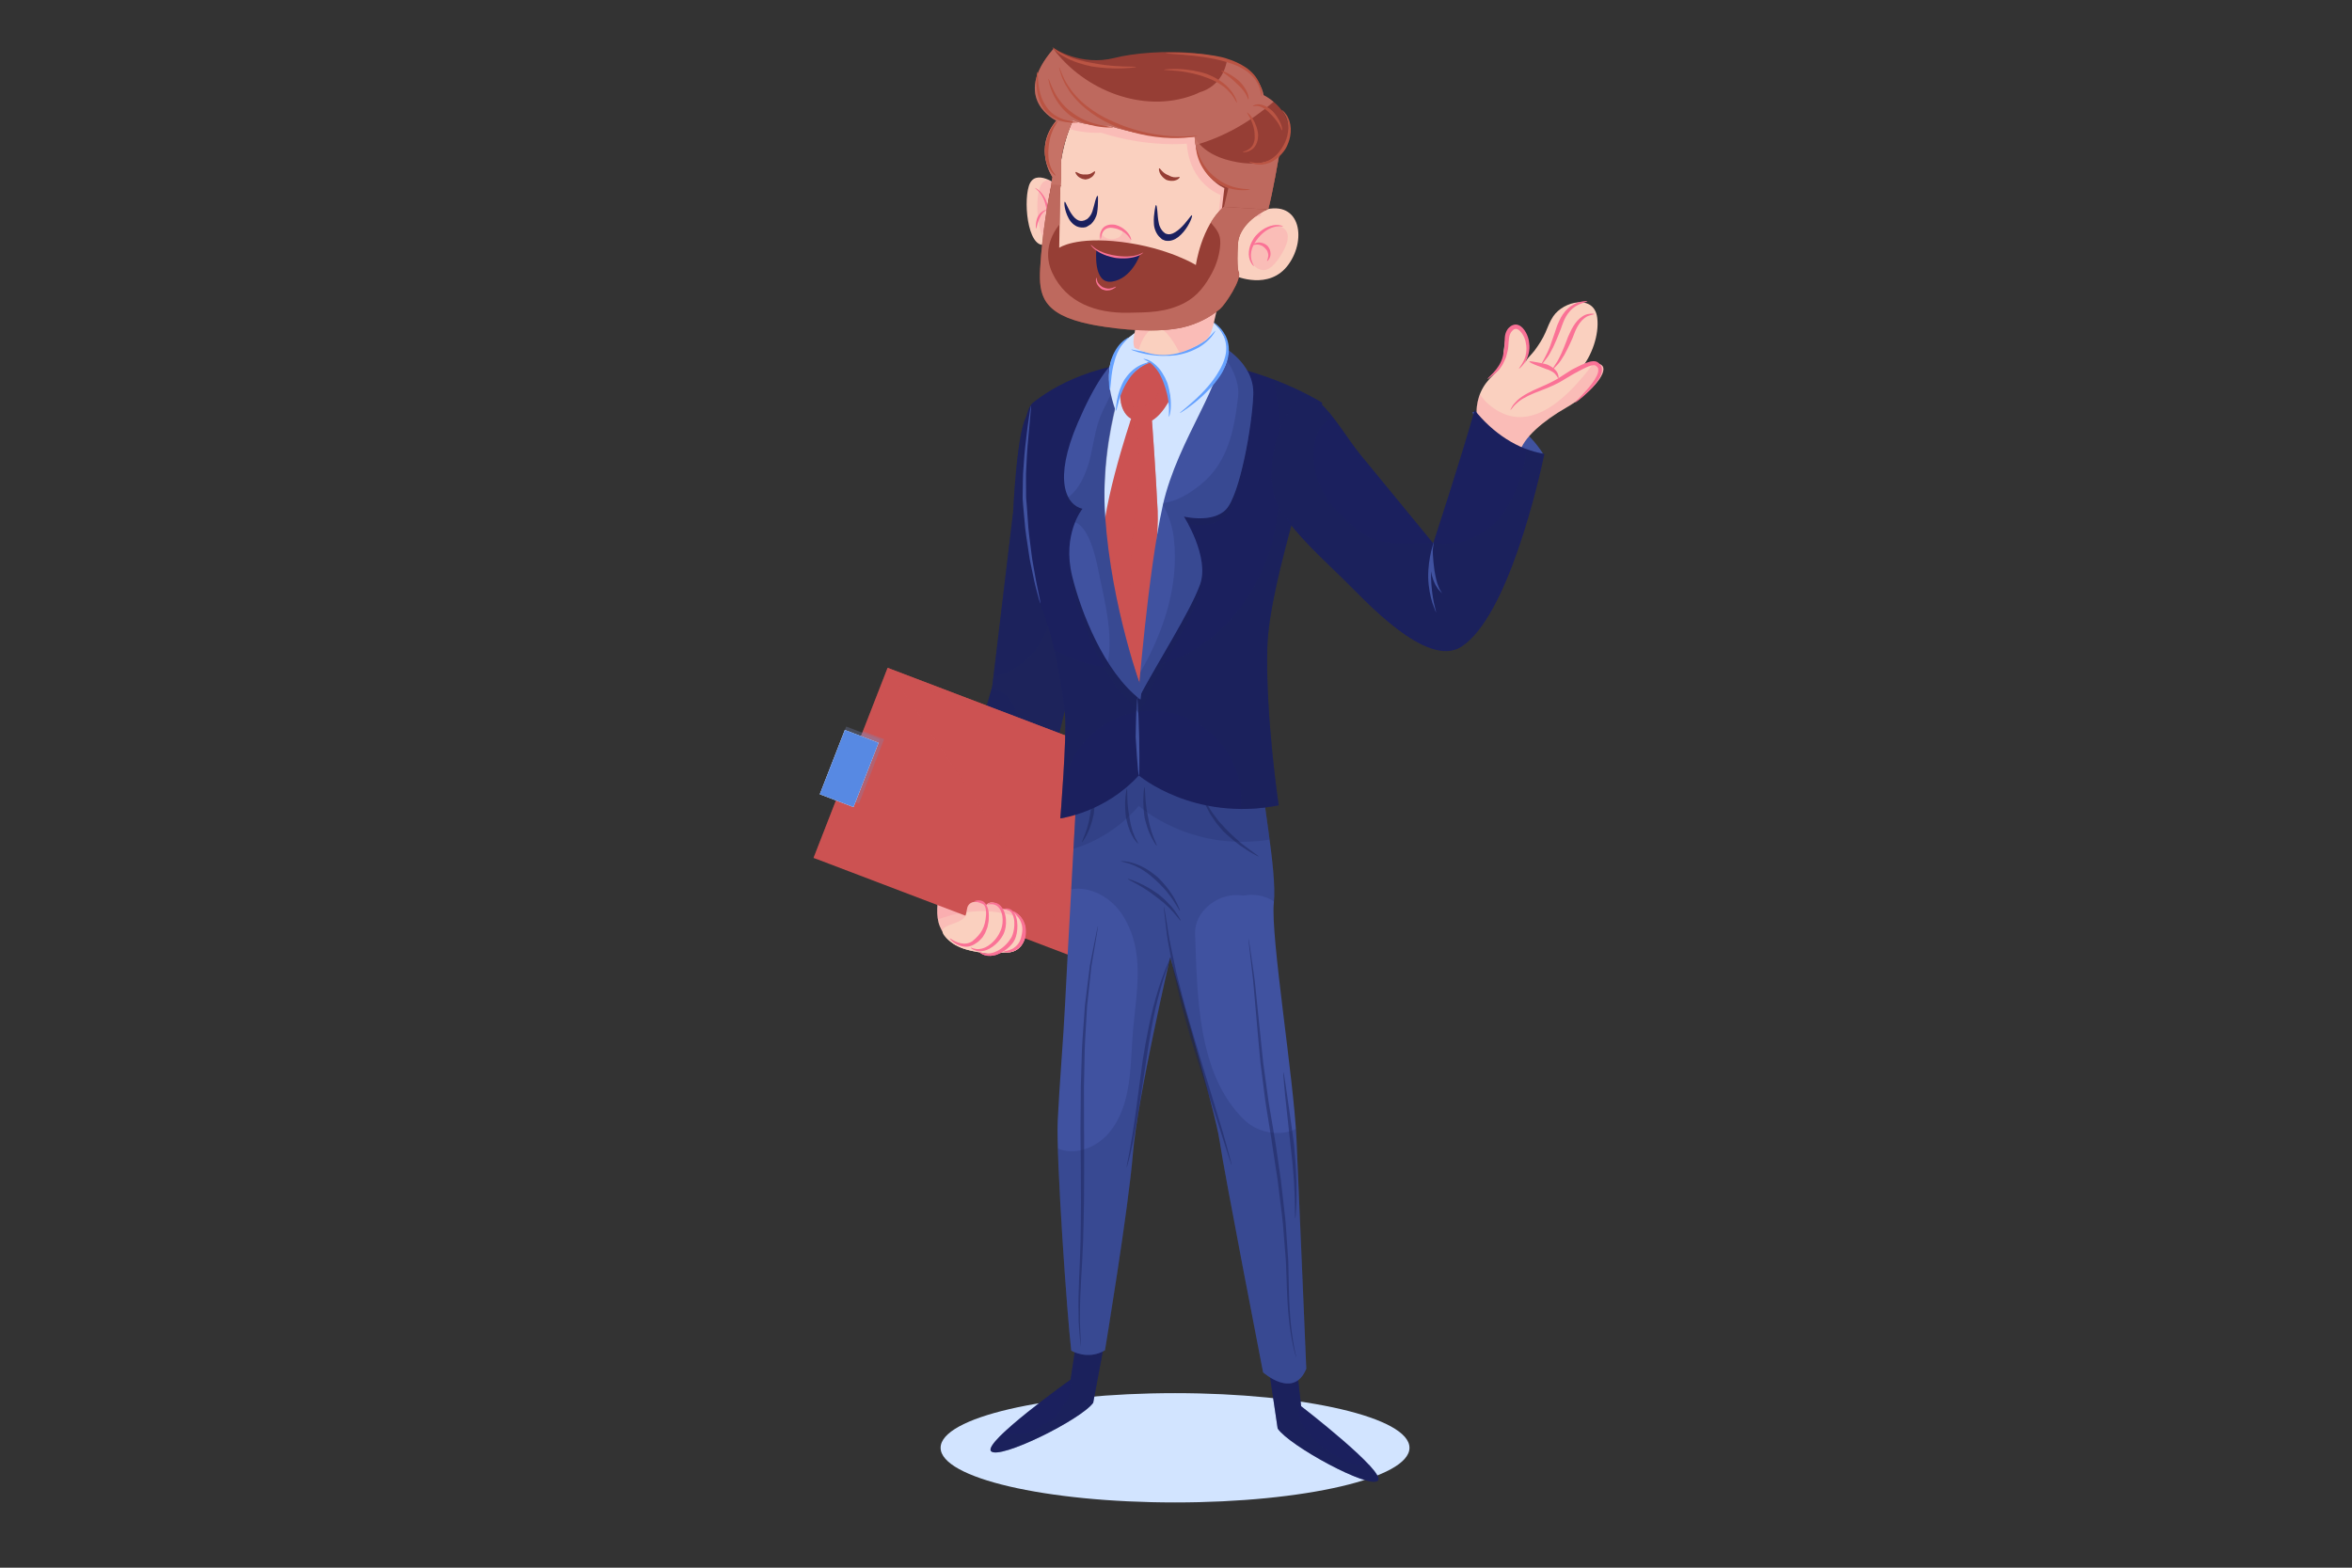 <?xml version="1.0" encoding="utf-8"?>
<!-- Generator: Adobe Illustrator 23.0.5, SVG Export Plug-In . SVG Version: 6.00 Build 0)  -->
<svg version="1.1" xmlns="http://www.w3.org/2000/svg" xmlns:xlink="http://www.w3.org/1999/xlink" x="0px" y="0px"
	 viewBox="0 0 750 500" style="enable-background:new 0 0 750 500;" xml:space="preserve">
<rect x="0" y="0" width="750" height="500" fill="#333333" stroke="none"/>
<style type="text/css">
	.st0{fill:#D2E4FF;}
	.st1{fill:#1B205E;}
	.st2{opacity:0.4;}
	.st3{fill:#1D255B;}
	.st4{fill:#FAD0BF;}
	.st5{opacity:0.2;}
	.st6{fill:#FA7296;}
	.st7{fill:#CC5252;}
	.st8{opacity:0.3;}
	.st9{opacity:0.6;}
	.st10{fill:#7986B9;}
	.st11{fill:#FFFFFF;}
	.st12{fill:#5789E3;}
	.st13{opacity:0.2;fill:#FA7296;}
	.st14{opacity:0.4;fill:#1D255B;}
	.st15{fill:#4052A0;}
	.st16{opacity:0.2;fill:#1D255B;}
	.st17{opacity:0.5;fill:#1D255B;}
	.st18{opacity:0.8;fill:#C87568;}
	.st19{opacity:0.5;fill:#CC5252;}
	.st20{fill:#65A1FF;}
	.st21{fill:#963E35;}
	.st22{fill:#BA5443;}
</style>
<g id="BACKGROUND">
</g>
<g id="OBJECTS_1_">
	<g>
		<path class="st0" d="M299.94,461.76c0,9.63,33.47,17.43,74.76,17.43c41.29,0,74.75-7.8,74.75-17.43s-33.47-17.43-74.75-17.43
			C333.41,444.33,299.94,452.13,299.94,461.76z"/>
		<g>
			<g>
				<g>
					<g>
						<g>
							<path class="st1" d="M343.25,128.69c-2.08-3.25-6.26-6.26-15.63,3.77c-3.3,3.53-4.54,30.76-4.54,30.76l-6.67,55.75
								l-15.35,52.95c0,0,13.85,13.7,23.01,7.5c0,0,8.75-22.36,16.74-58.55C348.64,185.37,350.37,139.83,343.25,128.69z"/>
						</g>
					</g>
					<g class="st2">
						<g>
							<path class="st3" d="M343.25,128.69c-2.08-3.25-6.26-6.26-15.63,3.77c-3.3,3.53-4.54,30.76-4.54,30.76l-6.67,55.75
								l-15.35,52.95c0,0,13.85,13.7,23.01,7.5c0,0,8.75-22.36,16.74-58.55C348.64,185.37,350.37,139.83,343.25,128.69z"/>
						</g>
					</g>
					<g class="st2">
						<g>
							<path class="st3" d="M324.07,228.5c-0.7-5.41-4.03-8.11-7.9-8.68l0.25-0.86l0.38-3.2c0.26-0.05,0.51-0.1,0.77-0.18
								c29.83-8.28,16.95-57.01,18.08-79.3c0.19-3.67-1.01-6.47-2.94-8.42c5.87-4.17,8.87-1.76,10.53,0.83
								c7.12,11.14,5.39,56.68-2.44,92.17c-7.98,36.2-16.74,58.55-16.74,58.55c-2.95,2-6.38,1.92-9.68,0.91
								C321.3,263.83,326.43,246.7,324.07,228.5z"/>
						</g>
					</g>
				</g>
				<g>
					<g>
						<g>
							<path class="st4" d="M321.06,279.42c1.49,1.53,1.65,3.53,1.61,6.25c-0.03,1.48-0.13,2.96-0.67,4.33
								c0.92,1.02,2.55,1.25,3.47,2.54c0.91,1.27,1.46,2.55,1.52,4.16c0.11,3.13-1.24,5.93-4.16,6.84c-1.25,0.39-2.38,0.12-3.61,0.3
								c-1.4,0.2-2.56,0.5-4.01,0.31c-8.22-1.09-12.76-2.28-15.5-8.68c-2.74-6.38,1.93-19.39,3.48-20.68
								c0.57-0.47,1.72-0.28,2.38-0.24c1.46,0.1,2.91,0.35,4.34,0.64c3.05,0.62,6.24,1.39,9.07,2.79
								C319.88,278.41,320.55,278.89,321.06,279.42z"/>
						</g>
						<g class="st5">
							<path class="st6" d="M321.06,279.42c1.49,1.53,1.65,3.53,1.61,6.25c-0.03,1.48-0.13,2.96-0.67,4.33
								c0.92,1.02,2.55,1.25,3.47,2.54c0.91,1.27,1.46,2.55,1.52,4.16c0.11,3.13-1.24,5.93-4.16,6.84c-1.25,0.39-2.38,0.12-3.61,0.3
								c-1.4,0.2-2.56,0.5-4.01,0.31c-8.22-1.09-12.76-2.28-15.5-8.68c-2.74-6.38,1.93-19.39,3.48-20.68
								c0.57-0.47,1.72-0.28,2.38-0.24c1.46,0.1,2.91,0.35,4.34,0.64c3.05,0.62,6.24,1.39,9.07,2.79
								C319.88,278.41,320.55,278.89,321.06,279.42z"/>
						</g>
						<g class="st5">
							<path class="st6" d="M325.71,292.89c-3.12-1.12-6.4-1.88-9.84-2.16c-5.87-0.46-11.56,0.51-16.76,2.53
								c-1.18-6.78,2.7-17.33,4.09-18.49c0.57-0.47,1.72-0.28,2.38-0.24c1.46,0.1,2.91,0.35,4.34,0.64
								c3.05,0.62,6.24,1.39,9.07,2.79c0.88,0.44,1.55,0.91,2.06,1.44c1.49,1.53,1.65,3.53,1.61,6.25
								c-0.03,1.48-0.13,2.96-0.67,4.33c0.92,1.02,2.55,1.25,3.47,2.54C325.57,292.65,325.63,292.77,325.71,292.89z"/>
						</g>
						<g>
							<path class="st6" d="M314.1,294.19c-0.01,0.04-0.02,0.08-0.03,0.11c-0.08-0.65-0.32-1.28-0.63-1.78
								c-1.13-1.72-2.84-2.59-4.12-2.84c-0.33-0.06-0.64-0.09-0.9-0.09c0.04-0.15,0.06-0.24,0.06-0.24s0.03-0.32,0.05-0.73
								c0.33,0.14,1.67,0.17,3.01-0.24c0.45-0.14,0.88-0.33,1.28-0.53c0.16,0.06,0.32,0.13,0.48,0.25c0.83,0.59,1.23,2.28,1.12,3.81
								C314.34,292.7,314.33,293.5,314.1,294.19z"/>
							<path class="st6" d="M315.08,301.67c1.24-0.79,2.28-1.92,2.92-2.88c0.65-0.94,0.92-1.67,0.92-1.67s0.38-0.65,0.62-1.79
								c0.24-1.13,0.31-2.79-0.19-4.28c-0.25-0.74-0.63-1.4-1.12-1.87c-0.51-0.44-1.08-0.68-1.61-0.76
								c-1.06-0.13-1.8,0.15-1.83,0.01c-0.02-0.05,0.65-0.53,1.85-0.58c0.6,0,1.33,0.18,2,0.67c0.65,0.51,1.19,1.29,1.53,2.13
								c0.71,1.72,0.72,3.62,0.51,4.98c-0.23,1.37-0.64,2.19-0.64,2.19c0,0-0.36,0.83-1.14,1.84c-0.77,1.01-1.98,2.17-3.41,2.93
								c-1.42,0.77-3.06,1-4.22,0.65c-1.17-0.31-1.78-0.93-1.74-0.99c0.05-0.11,0.73,0.31,1.81,0.43
								C312.42,302.84,313.85,302.48,315.08,301.67z"/>
							<path class="st6" d="M317.77,303.41c1.27-0.59,2.4-1.51,3.14-2.31c0.76-0.79,1.13-1.41,1.13-1.41c0,0,0.12-0.14,0.28-0.4
								c0.19-0.26,0.39-0.62,0.56-1.14c0.38-1.03,0.66-2.61,0.56-4.16c-0.08-1.54-0.68-3.06-1.62-3.53
								c-0.9-0.52-1.68-0.41-1.68-0.56c-0.02-0.04,0.73-0.4,1.87,0.04c1.22,0.41,2.13,2.24,2.32,3.95c0.23,1.74,0.03,3.49-0.35,4.75
								c-0.18,0.64-0.44,1.17-0.63,1.48c-0.19,0.34-0.31,0.49-0.31,0.49s-0.47,0.7-1.35,1.51c-0.87,0.83-2.17,1.73-3.6,2.26
								c-1.42,0.57-3,0.61-4.11,0.26c-1.11-0.35-1.69-0.94-1.66-1c0.05-0.11,0.71,0.29,1.74,0.44
								C315.1,304.24,316.5,304.05,317.77,303.41z"/>
							<path class="st6" d="M325.38,299.69c0.31-0.71,0.33-1.28,0.35-1.27c0,0,0.18-0.51,0.24-1.32c0.08-0.8,0.05-1.91-0.38-2.91
								c-0.77-2.09-2.71-3.38-2.58-3.57c0.02-0.14,2.2,0.77,3.38,3.12c0.62,1.14,0.78,2.5,0.75,3.47c0,0.99-0.18,1.61-0.18,1.61
								s-0.04,0.15-0.11,0.42c-0.05,0.28-0.22,0.64-0.42,1.07c-0.36,0.89-1.18,1.88-2.14,2.52c-2.02,1.33-4.29,0.85-4.25,0.71
								c-0.02-0.24,2.18-0.22,3.74-1.58C324.56,301.31,325.14,300.46,325.38,299.69z"/>
						</g>
					</g>
					<g>
						<g>
							<g>
								<polygon class="st7" points="368.99,245.72 283.03,213 259.42,273.61 345.38,306.33 								"/>
								<g class="st8">
									<polygon class="st7" points="283.6,215.33 260.7,274.09 259.42,273.61 283.03,213 368.99,245.72 368.27,247.56 									
										"/>
								</g>
								<g class="st9">
									<g>
										<polygon class="st7" points="283.03,213 368.99,245.72 345.38,306.33 										"/>
									</g>
								</g>
							</g>
							<g>
								<g class="st8">
									<polygon class="st10" points="281.92,235.76 273.93,256.27 267.18,253.7 275.17,233.19 									"/>
								</g>
								<g class="st8">
									<polygon class="st10" points="280.6,235.83 269.84,231.73 261.86,252.24 272.61,256.34 									"/>
								</g>
								<polygon class="st11" points="280.15,236.91 269.4,232.82 261.41,253.32 272.16,257.42 								"/>
								<polygon class="st12" points="280.15,236.91 269.4,232.82 261.41,253.32 272.16,257.42 								"/>
								<g class="st5">
									<polyline class="st12" points="272.16,257.42 280.15,236.91 269.4,232.82 									"/>
								</g>
							</g>
						</g>
					</g>
					<g>
						<g>
							<path class="st4" d="M317.16,288c0.86,0.25,2.06,0.94,2.2,1.82c1.84,0.12,4.97,1.12,6.12,2.72c0.91,1.27,1.46,2.55,1.52,4.16
								c0.11,3.13-1.24,5.93-4.16,6.84c-1.25,0.39-2.38,0.12-3.61,0.3c-1.4,0.2-2.56,0.5-4.01,0.31
								c-4.74-0.64-10.01-1.34-13.47-4.99c-4.48-4.73,4.87-3.75,6.16-7.22c0.6-1.63,0.14-3.31,2.02-4.11
								c0.92-0.39,4.63-0.45,4.21,1.19C314.91,288.04,315.73,287.59,317.16,288z"/>
						</g>
						<path class="st13" d="M324.64,291.71c-0.47-0.34-0.98-0.59-1.47-0.87c-1.29-0.59-2.76-0.96-3.81-1.03
							c-0.15-0.87-1.34-1.57-2.2-1.82c-1.44-0.41-2.25,0.04-3.02,1c0.42-1.64-3.29-1.58-4.21-1.19c-1.5,0.64-1.52,1.85-1.77,3.14
							c2.52-0.33,5.1-0.42,7.71-0.22c3.44,0.27,6.72,1.04,9.84,2.16c-0.08-0.12-0.14-0.24-0.23-0.36c-0.22-0.31-0.49-0.55-0.77-0.77
							C324.68,291.75,324.66,291.73,324.64,291.71z"/>
						<g>
							<path class="st6" d="M314.17,288.11c-0.15-0.2-0.35-0.39-0.58-0.55c-0.7-0.51-2.42-0.61-3.12,0.08
								c0.36-0.36,2.99,0.6,3.28,0.93c0.7,0.82,0.74,2.34,0.67,3.34c-0.28,3.75-1.42,5.91-4.38,8.3c-0.52,0.33-1.14,0.61-1.81,0.7
								c-1.34,0.21-2.74-0.22-3.73-0.71c-0.99-0.49-1.57-1.01-1.65-0.91c-0.04,0.04,0.44,0.73,1.43,1.41
								c0.97,0.67,2.46,1.33,4.05,1.24c0.79-0.04,1.56-0.31,2.25-0.69c0.6-0.42,1.2-0.71,1.64-1.16c0.44-0.45,0.83-0.81,1.06-1.1
								c0.2-0.3,0.31-0.48,0.31-0.48c-0.04-0.04,0.53-0.66,0.95-1.9c0.11-0.3,0.23-0.63,0.36-0.98c0.1-0.35,0.15-0.76,0.23-1.16
								c0.2-0.8,0.17-1.68,0.19-2.55C315.33,290.59,315.01,289.19,314.17,288.11z"/>
							<path class="st6" d="M315.08,301.67c1.24-0.79,2.28-1.92,2.92-2.88c0.65-0.94,0.92-1.67,0.92-1.67s0.38-0.65,0.62-1.79
								c0.24-1.13,0.31-2.79-0.19-4.28c-0.25-0.74-0.63-1.4-1.12-1.87c-0.51-0.44-1.08-0.68-1.61-0.76
								c-1.06-0.13-1.8,0.15-1.83,0.01c-0.02-0.05,0.65-0.53,1.85-0.58c0.6,0,1.33,0.18,2,0.67c0.65,0.51,1.19,1.29,1.53,2.13
								c0.71,1.72,0.72,3.62,0.51,4.98c-0.23,1.37-0.64,2.19-0.64,2.19c0,0-0.36,0.83-1.14,1.84c-0.77,1.01-1.98,2.17-3.41,2.93
								c-1.42,0.77-3.06,1-4.22,0.65c-1.17-0.31-1.78-0.93-1.74-0.99c0.05-0.11,0.73,0.31,1.81,0.43
								C312.42,302.84,313.85,302.48,315.08,301.67z"/>
							<path class="st6" d="M317.77,303.41c1.27-0.59,2.4-1.51,3.14-2.31c0.76-0.79,1.13-1.41,1.13-1.41c0,0,0.12-0.14,0.28-0.4
								c0.19-0.26,0.39-0.62,0.56-1.14c0.38-1.03,0.66-2.61,0.56-4.16c-0.08-1.54-0.68-3.06-1.62-3.53
								c-0.9-0.52-1.68-0.41-1.68-0.56c-0.02-0.04,0.73-0.4,1.87,0.04c1.22,0.41,2.13,2.24,2.32,3.95c0.23,1.74,0.03,3.49-0.35,4.75
								c-0.18,0.64-0.44,1.17-0.63,1.48c-0.19,0.34-0.31,0.49-0.31,0.49s-0.47,0.7-1.35,1.51c-0.87,0.83-2.17,1.73-3.6,2.26
								c-1.42,0.57-3,0.61-4.11,0.26c-1.11-0.35-1.69-0.94-1.66-1c0.05-0.11,0.71,0.29,1.74,0.44
								C315.1,304.24,316.5,304.05,317.77,303.41z"/>
							<path class="st6" d="M325.38,299.69c0.31-0.71,0.33-1.28,0.35-1.27c0,0,0.18-0.51,0.24-1.32c0.08-0.8,0.05-1.91-0.38-2.91
								c-0.77-2.09-2.71-3.38-2.58-3.57c0.02-0.14,2.2,0.77,3.38,3.12c0.62,1.14,0.78,2.5,0.75,3.47c0,0.99-0.18,1.61-0.18,1.61
								s-0.04,0.15-0.11,0.42c-0.05,0.28-0.22,0.64-0.42,1.07c-0.36,0.89-1.18,1.88-2.14,2.52c-2.02,1.33-4.29,0.85-4.25,0.71
								c-0.02-0.24,2.18-0.22,3.74-1.58C324.56,301.31,325.14,300.46,325.38,299.69z"/>
						</g>
					</g>
				</g>
			</g>
			<g>
				<g>
					<path class="st1" d="M343.14,427.88c-0.05,1.18-1.76,12.12-1.76,12.12s-28.01,19.96-25.36,22.84
						c2.65,2.87,28.74-10.09,32.57-15.43l3.72-19.9L343.14,427.88z"/>
					<path class="st14" d="M343.14,427.88c-0.05,1.18-1.76,12.12-1.76,12.12s-0.08,0.05-0.18,0.13c0.74,2.85-0.18,5.92-2.28,8.28
						c-1.03,2.14-2.62,3.98-4.88,5.25c-0.44,0.25-0.9,0.46-1.36,0.64c-2.07,1.53-4.36,2.71-6.93,3.03c-1.96,0.25-3.83,0.12-5.5-0.59
						c-3.08,2.89-5,5.25-4.21,6.11c2.65,2.87,28.74-10.09,32.57-15.43l3.72-19.9L343.14,427.88z"/>
				</g>
				<g>
					<path class="st1" d="M413.61,436.31c0.01,1.18,1.3,12.17,1.3,12.17s27.23,20.99,24.47,23.77
						c-2.76,2.77-28.33-11.16-31.96-16.63l-2.96-20.02L413.61,436.31z"/>
					<path class="st14" d="M436.53,467.16c-2.51,0.33-5.22-0.24-7.46-1.28c-5.44-2.52-10.63-6.38-13.8-11.52
						c-1.28-2.07-1.3-4.56-0.46-6.76c-0.31-2.61-1.19-10.32-1.2-11.3l-9.15-0.71l2.96,20.02c3.63,5.47,29.2,19.4,31.96,16.63
						C440.08,471.54,438.81,469.62,436.53,467.16z"/>
				</g>
				<g>
					<path class="st15" d="M343.8,243.78c0,0-3.77,67.69-4.21,77.12c-0.44,9.42-1.75,24.71-2.31,36.49
						c-0.55,11.77,3.03,62.7,4.32,73.38c0,0,5.22,3.19,10.75-0.1c0,0,7.49-45.11,8.91-62.75c1.42-17.64,11.89-62.6,11.89-62.6
						s14.42,49.05,15.76,58.56c1.35,9.5,13.86,73.82,13.86,73.82s9.74,8.71,13.78-1.14c0,0-2.26-53.81-3.13-73.33
						c-0.88-19.51-8.31-64.71-7.22-75.28c1.1-10.58-4.3-35.61-4.4-46.24C401.72,231.08,351.99,234.71,343.8,243.78z"/>
					<path class="st16" d="M413.25,360.03c-5.09,2.69-12.32,1.15-16.37-2.75c-15.18-14.57-15.07-40.1-15.79-59.47
						c-0.26-7.07,7.01-12.65,13.7-12.34c0.55,0.02,1.08,0.09,1.6,0.17c3.42-0.63,7.03-0.04,9.86,1.88
						c0.92-10.79-4.34-35.32-4.44-45.82c-0.1-10.62-49.82-7-58.01,2.07c0,0-1.12,20.04-2.2,39.83c6.35-1.02,13.03,2.82,16.55,8.56
						c7.05,11.45,4.27,23.71,3.17,36.22c-0.96,10.88-0.17,24.05-7.71,32.95c-4,4.72-10.7,7.34-16.28,4.97
						c0.55,18.89,3.2,55.58,4.28,64.46c0,0,5.22,3.19,10.75-0.1c0,0,7.49-45.11,8.91-62.75c1.42-17.64,11.89-62.6,11.89-62.6
						s14.42,49.05,15.76,58.56c1.35,9.5,13.86,73.82,13.86,73.82s9.74,8.71,13.78-1.14c0,0-2.26-53.81-3.13-73.33
						C413.39,362.24,413.33,361.15,413.25,360.03z"/>
					<path class="st17" d="M363.41,276.89c-1.38-0.74-2.84-1.35-4-1.65c-1.14-0.33-1.94-0.45-1.93-0.54c0-0.05,0.82-0.08,2.03,0.13
						c1.21,0.18,2.77,0.69,4.26,1.37c1.48,0.71,2.85,1.6,3.83,2.33c0.97,0.74,1.59,1.28,1.59,1.28s2.39,2.25,4.18,4.96
						c1.84,2.67,3.02,5.68,2.88,5.74c-0.14,0.06-1.57-2.79-3.53-5.28c-1.92-2.53-4.3-4.6-4.3-4.6s-0.57-0.54-1.47-1.29
						C366.05,278.58,364.78,277.66,363.41,276.89z M367.42,285.1c0.81,0.61,1.35,1.01,1.35,1.01s0.53,0.42,1.33,1.04
						c0.83,0.59,1.78,1.54,2.79,2.45c1.92,1.91,3.46,4.15,3.61,4.06c0.11-0.06-1.21-2.49-3.03-4.59c-0.96-1-1.89-2.04-2.7-2.69
						c-0.78-0.69-1.31-1.14-1.31-1.14s-0.57-0.39-1.44-0.97c-0.84-0.61-2.08-1.25-3.28-1.93c-2.47-1.26-5.08-2.16-5.13-2.03
						c-0.06,0.15,2.42,1.31,4.74,2.71C365.47,283.77,366.64,284.46,367.42,285.1z M391.05,365.07c-1.05-3.87-2.63-8.97-4.18-14.09
						c-3.17-10.21-6.2-20.44-6.2-20.44s-0.74-2.56-1.85-6.39c-1.19-3.81-2.4-8.99-3.75-14.14c-1.04-5.21-2.31-10.39-2.8-14.35
						c-0.32-1.97-0.59-3.61-0.77-4.76c-0.2-1.15-0.33-1.81-0.37-1.8c-0.04,0,0.01,0.67,0.14,1.83c0.14,1.16,0.33,2.81,0.56,4.8
						c0.25,2.74,0.86,6.06,1.54,9.56c-0.11,0.23-0.28,0.56-0.48,0.99c-0.37,0.87-1,2.07-1.54,3.6c-1.22,3.01-2.51,7.15-3.61,11.34
						c-1.04,4.2-1.89,8.44-2.46,11.63c-0.54,3.2-0.9,5.33-0.9,5.33s-1.15,8.57-2.29,17.14c-0.6,4.28-1.27,8.54-1.87,11.73
						c-0.26,1.6-0.58,2.91-0.74,3.85c-0.18,0.93-0.26,1.46-0.23,1.47c0.04,0.01,0.2-0.51,0.45-1.42c0.23-0.92,0.62-2.22,0.95-3.81
						c0.74-3.16,1.52-7.42,2.23-11.69c1.31-8.55,2.62-17.1,2.62-17.1s0.32-2.12,0.81-5.32c0.5-3.19,1.27-7.42,2.2-11.62
						c0.99-4.18,2.16-8.33,3.25-11.37c0.48-1.54,1.04-2.77,1.34-3.66c0.14-0.35,0.23-0.63,0.31-0.85c0.29,1.53,0.6,3.1,0.88,4.67
						c1.25,5.19,2.39,10.4,3.53,14.25c1.07,3.85,1.77,6.42,1.77,6.42s3.15,10.22,6.52,20.37c1.64,5.08,3.34,10.15,4.51,13.98
						c0.62,1.91,1.13,3.5,1.49,4.61c0.37,1.11,0.59,1.74,0.63,1.73c0.04-0.01-0.11-0.66-0.42-1.79
						C392.02,368.61,391.58,367,391.05,365.07z M410.26,353.64c0.63,5.81,1.26,11.61,1.26,11.61s0.16,1.46,0.4,3.64
						c0.28,2.17,0.46,5.09,0.71,8c0.12,2.91,0.32,5.84,0.28,8.03c0.02,2.19,0.06,3.66,0.14,3.66c0.08,0,0.18-1.46,0.29-3.66
						c0.17-2.2,0.1-5.13,0.08-8.07c-0.14-2.93-0.25-5.88-0.47-8.06c-0.19-2.19-0.31-3.66-0.31-3.66s-0.73-5.81-1.59-11.59
						c-0.42-2.89-0.84-5.78-1.16-7.95c-0.31-2.17-0.55-3.61-0.63-3.6c-0.08,0,0.01,1.46,0.2,3.65
						C409.62,347.83,409.95,350.74,410.26,353.64z M401.34,273.16c0.09-0.14-2.82-2.05-5.51-4.2c-2.67-2.18-5.01-4.67-5.01-4.67
						s-0.57-0.63-1.44-1.57c-0.22-0.24-0.45-0.49-0.7-0.75c-0.22-0.29-0.45-0.6-0.7-0.92c-0.47-0.64-1.01-1.3-1.5-2
						c-1.9-2.84-3.13-6.06-3.32-5.99c-0.08,0.02,0.18,0.84,0.62,2.07c0.36,1.27,1.23,2.78,2.03,4.33c0.45,0.74,0.97,1.45,1.42,2.13
						c0.23,0.34,0.46,0.67,0.67,0.97c0.24,0.29,0.47,0.56,0.68,0.81c0.85,1,1.41,1.67,1.41,1.67s2.5,2.48,5.34,4.54
						c1.45,0.97,2.88,1.98,4.04,2.6C400.53,272.83,401.3,273.22,401.34,273.16z M348.93,258.05c0.13-0.92,0.08-2.16,0.06-3.4
						c-0.14-2.49-0.97-4.84-1.1-4.79c-0.17,0.05,0.37,2.41,0.3,4.8c-0.08,1.19-0.11,2.39-0.29,3.27c-0.13,0.89-0.22,1.48-0.22,1.48
						s-0.1,0.58-0.26,1.46c-0.11,0.89-0.46,2.03-0.75,3.2c-0.68,2.3-1.78,4.44-1.64,4.54c0.11,0.08,1.49-1.98,2.39-4.29
						c0.4-1.16,0.83-2.32,1.01-3.23c0.22-0.9,0.36-1.5,0.36-1.5S348.85,258.98,348.93,258.05z M358.9,259.29
						c0.09,0.86,0.15,1.44,0.15,1.44s0.01,0.15,0.08,0.39c0.06,0.25,0.15,0.6,0.25,1.02c0.17,0.86,0.57,1.96,0.99,3.05
						c0.2,0.54,0.52,1.04,0.76,1.53c0.13,0.24,0.25,0.47,0.37,0.69c0.14,0.21,0.29,0.39,0.43,0.57c0.55,0.69,0.93,1.11,0.99,1.07
						c0.06-0.05-0.2-0.56-0.62-1.3c-0.1-0.19-0.23-0.37-0.33-0.59c-0.09-0.22-0.18-0.46-0.28-0.71c-0.18-0.5-0.44-0.99-0.59-1.53
						c-0.3-1.08-0.61-2.15-0.72-2.99c-0.07-0.41-0.14-0.75-0.18-0.99c-0.05-0.24-0.06-0.38-0.06-0.38s-0.09-0.55-0.23-1.38
						c-0.17-0.82-0.23-1.94-0.36-3.06c-0.15-2.25-0.04-4.51-0.2-4.53c-0.14-0.02-0.54,2.24-0.59,4.55
						C358.8,257.27,358.78,258.42,358.9,259.29z M364.98,260.76c0,0,0.53,2.41,1.44,4.7c0.96,2.28,2.32,4.33,2.43,4.25
						c0.15-0.09-0.95-2.24-1.69-4.52c-0.7-2.29-1.09-4.64-1.09-4.64s-0.11-0.59-0.27-1.46c-0.2-0.87-0.29-2.07-0.45-3.25
						c-0.22-2.38-0.24-4.8-0.4-4.81c-0.14,0-0.41,2.41-0.39,4.85C364.6,258.32,364.98,260.76,364.98,260.76z M344.58,426.63
						c-0.04-1.85-0.32-4.46-0.19-7.63c-0.08-6.31,0.69-14.71,0.99-23.14c0.09-4.21,0.25-8.44,0.28-12.39
						c0.02-3.95,0.03-7.64,0.05-10.8c0-6.32-0.01-10.54-0.01-10.54s-0.01-1.05-0.03-2.89c0-1.84,0-4.46-0.01-7.61
						c0-1.58-0.01-3.28-0.01-5.09c0.04-1.81,0.08-3.7,0.12-5.68c0.04-1.97,0.08-4,0.12-6.07c0.03-2.07,0.22-4.16,0.32-6.25
						c0.12-2.1,0.24-4.19,0.36-6.26c0.03-0.52,0.06-1.03,0.09-1.54c0.05-0.51,0.11-1.02,0.17-1.52c0.11-1.01,0.22-2,0.32-2.98
						c0.21-1.96,0.42-3.85,0.61-5.64c0.09-0.89,0.19-1.77,0.28-2.61c0.14-0.84,0.28-1.64,0.42-2.42c0.53-3.11,0.96-5.69,1.27-7.51
						c0.14-0.9,0.25-1.62,0.33-2.11c0.07-0.49,0.1-0.75,0.08-0.76c-0.02,0-0.08,0.25-0.19,0.73c-0.1,0.49-0.25,1.19-0.44,2.09
						c-0.36,1.8-0.87,4.39-1.49,7.48c-0.15,0.77-0.31,1.58-0.47,2.42c-0.11,0.84-0.22,1.71-0.33,2.61c-0.23,1.8-0.46,3.69-0.7,5.64
						c-0.12,0.98-0.25,1.98-0.37,2.98c-0.06,0.5-0.13,1.02-0.19,1.53c-0.04,0.51-0.08,1.03-0.11,1.54
						c-0.15,2.07-0.29,4.17-0.44,6.27c-0.13,2.1-0.34,4.2-0.4,6.27c-0.06,2.07-0.13,4.1-0.19,6.07c-0.06,1.97-0.12,3.88-0.17,5.68
						c-0.01,1.81-0.03,3.51-0.04,5.09c-0.02,3.16-0.04,5.78-0.06,7.62c0,1.84,0,2.89,0,2.89s0.04,4.22,0.1,10.54
						c0.02,3.16,0.03,6.84,0.05,10.79c0.01,3.95-0.1,8.15-0.14,12.37c-0.2,8.41-0.85,16.84-0.63,23.17c-0.07,3.17,0.29,5.8,0.4,7.64
						c0.08,0.92,0.14,1.64,0.19,2.13c0.05,0.49,0.09,0.75,0.1,0.75c0.02,0,0.02-0.26,0.01-0.76
						C344.64,428.27,344.62,427.55,344.58,426.63z M413.23,432.32c-0.1-0.49-0.25-1.19-0.44-2.09c-0.22-0.9-0.37-2.01-0.57-3.27
						c-0.23-1.26-0.38-2.7-0.55-4.27c-0.34-3.14-0.55-6.81-0.65-10.76c-0.04-1.97-0.09-4.01-0.14-6.08
						c-0.02-1.04-0.05-2.08-0.06-3.13c-0.03-1.05-0.14-2.11-0.2-3.16c-0.14-2.11-0.28-4.21-0.43-6.28
						c-0.14-2.08-0.26-4.12-0.52-6.08c-0.45-3.93-0.87-7.6-1.22-10.74c-0.9-6.26-1.5-10.44-1.5-10.44s-0.17-1.04-0.45-2.86
						c-0.31-1.82-0.74-4.4-1.27-7.51c-0.25-1.56-0.58-3.24-0.82-5.03c-0.25-1.78-0.5-3.67-0.77-5.61c-0.27-1.95-0.55-3.96-0.83-6.01
						c-0.21-2.05-0.43-4.15-0.65-6.23c-0.43-4.18-0.86-8.36-1.26-12.29c-0.43-3.91-0.71-7.58-1.21-10.7
						c-0.45-3.13-0.82-5.73-1.08-7.55c-0.14-0.91-0.25-1.63-0.33-2.12c-0.08-0.49-0.13-0.74-0.15-0.74c-0.02,0,0,0.27,0.04,0.76
						c0.05,0.49,0.12,1.21,0.22,2.12c0.21,1.83,0.51,4.44,0.87,7.56c0.43,3.12,0.65,6.8,1.02,10.72c0.35,3.92,0.72,8.11,1.09,12.29
						c0.19,2.1,0.39,4.19,0.58,6.25c0.26,2.06,0.52,4.09,0.77,6.04c0.25,1.96,0.49,3.85,0.72,5.65c0.23,1.8,0.54,3.47,0.78,5.04
						c0.5,3.11,0.91,5.7,1.21,7.52c0.27,1.82,0.42,2.86,0.42,2.86s0.64,4.16,1.59,10.41c0.39,3.13,0.84,6.79,1.32,10.7
						c0.28,1.96,0.42,3.99,0.58,6.05c0.16,2.07,0.33,4.16,0.5,6.26c0.07,1.05,0.19,2.1,0.23,3.14c0.04,1.05,0.07,2.09,0.11,3.13
						c0.07,2.07,0.15,4.11,0.22,6.09c0.16,3.95,0.44,7.64,0.84,10.78c0.21,1.58,0.39,3.01,0.66,4.27c0.25,1.27,0.42,2.37,0.68,3.26
						c0.24,0.89,0.42,1.59,0.55,2.07c0.13,0.48,0.21,0.73,0.23,0.72C413.37,433.06,413.33,432.8,413.23,432.32z"/>
				</g>
			</g>
			<path class="st18" d="M385.97,56.38c8.8-1.5,17.24-4.48,22.49-13.1c-0.45,1.47-1.19,3.05-2.34,4.75c0,0-1.61,11.92-2.81,17.08
				c0,0-3.62,0-6.43,3.57c-2.82,3.57-2.41,5.96-2.41,5.96l-6.03-1.19l1.81-14.7C390.25,58.75,388.28,58.16,385.97,56.38z"/>
			<path class="st0" d="M355.36,129.84c0.39-0.86,0.75-1.74,1.1-2.62c-0.33,1.47-0.45,3.07-0.26,4.82
				C356.19,132.03,355.82,131.2,355.36,129.84z"/>
			<g>
				<g>
					<g>
						<path class="st16" d="M342.31,270.73c0.82-14.76,1.5-26.96,1.5-26.96c8.19-9.07,57.91-12.69,58.01-2.07
							c0.06,5.9,1.74,16.24,3.05,26.09c-25.48,4.1-41.74-10.76-41.74-10.76C355.95,265.49,347.33,269.19,342.31,270.73z"/>
						<path class="st1" d="M421.59,128.45c0,0-21.7-13.7-47.01-13.7c-25.32,0-39.18,8.94-45.21,13.7
							c-6.03,4.77-3.61,49.45,2.41,64.35c4.62,11.4,7.23,28,7.84,35.15c0.6,7.15-1.51,33.07-1.51,33.07s14.17-1.79,25.02-13.7
							c0,0,17.48,14.89,44.61,9.53c0,0-4.22-28.3-3.62-50.35C404.71,184.46,420.99,140.37,421.59,128.45z"/>
						<path class="st14" d="M339.61,227.95c-0.37-4.46-1.54-12.59-3.47-20.84c9.45,5.66,21.15,7.46,32.42,5
							c20.05-4.38,35.1-24.87,38.15-44.2c2.44-15.43,2.69-28.33-0.02-43.74c-0.2-1.1-0.45-2.17-0.76-3.22
							c0.58,0.22,1.15,0.44,1.71,0.67c0.16,0.06,0.3,0.12,0.46,0.19c0.39,0.16,0.78,0.32,1.16,0.48c0.2,0.09,0.4,0.17,0.59,0.25
							c0.32,0.14,0.64,0.27,0.95,0.41c0.21,0.09,0.41,0.18,0.61,0.27c0.28,0.13,0.56,0.25,0.83,0.37c0.21,0.1,0.41,0.19,0.61,0.28
							c0.25,0.12,0.5,0.24,0.75,0.35c0.2,0.1,0.39,0.19,0.59,0.28c0.23,0.11,0.46,0.22,0.68,0.33c0.19,0.09,0.37,0.18,0.55,0.27
							c0.21,0.1,0.42,0.21,0.62,0.31c0.17,0.09,0.34,0.17,0.51,0.25c0.19,0.1,0.38,0.2,0.56,0.29c0.16,0.08,0.32,0.16,0.47,0.25
							c0.17,0.09,0.34,0.17,0.5,0.26c0.14,0.08,0.28,0.15,0.42,0.23c0.15,0.08,0.3,0.16,0.45,0.24c0.12,0.06,0.24,0.13,0.36,0.2
							c0.13,0.07,0.26,0.15,0.38,0.21c0.11,0.06,0.22,0.12,0.31,0.18c0.12,0.06,0.22,0.12,0.32,0.18c0.08,0.05,0.17,0.1,0.25,0.14
							c0.1,0.06,0.19,0.11,0.27,0.16c0.06,0.03,0.12,0.07,0.18,0.1c0.08,0.05,0.14,0.09,0.2,0.12c0.04,0.03,0.09,0.05,0.13,0.08
							c0.06,0.04,0.11,0.07,0.15,0.1c0.01,0,0.03,0.02,0.04,0.02c0.04,0.03,0.07,0.04,0.07,0.04c-0.6,11.92-16.88,56.01-17.48,78.05
							c-0.6,22.05,3.62,50.35,3.62,50.35c-0.99,0.2-1.96,0.36-2.92,0.5c-0.28,0.04-0.56,0.08-0.84,0.11
							c-0.7,0.09-1.4,0.18-2.09,0.25c-0.27,0.03-0.54,0.05-0.82,0.08c-0.77,0.06-1.54,0.12-2.29,0.15
							c-0.14,0.01-0.28,0.02-0.43,0.02c-0.94,0.04-1.87,0.05-2.79,0.05c0.11-0.99,0.17-2,0.17-3.02v-0.22
							c0-15.3-12.92-28.06-28.39-28.06c-15.47,0-28.39,12.76-28.39,28.06v0.22c0,1.97,0.22,3.9,0.63,5.77
							c-0.7,0.15-1.18,0.22-1.37,0.25c0,0-0.01,0-0.01,0c-0.06,0.01-0.09,0.01-0.09,0.01S340.22,235.1,339.61,227.95z"/>
					</g>
					<g>
						<g>
							<path class="st15" d="M331.78,192.5c0.04-0.01-0.04-0.5-0.2-1.36c-0.17-0.85-0.42-2.07-0.73-3.54
								c-0.34-1.45-0.62-3.17-0.95-5.01c-0.29-1.84-0.74-3.78-0.95-5.76c-0.48-3.95-1.07-7.88-1.19-10.86
								c-0.21-2.97-0.36-4.95-0.36-4.95s-0.04-0.49-0.12-1.36c-0.12-0.86-0.06-2.1-0.09-3.58c0-1.48-0.04-3.21-0.01-5.07
								c0.09-1.85,0.19-3.83,0.29-5.81c0.08-1.98,0.32-3.96,0.46-5.81c0.15-1.86,0.31-3.59,0.46-5.07c0.14-1.48,0.25-2.72,0.32-3.59
								c0.07-0.87,0.09-1.37,0.05-1.37c-0.04,0-0.14,0.49-0.28,1.34c-0.13,0.86-0.31,2.09-0.54,3.57c-0.22,1.48-0.45,3.2-0.65,5.06
								c-0.2,1.85-0.49,3.82-0.63,5.81c-0.14,1.99-0.29,3.98-0.43,5.84c-0.07,1.87-0.07,3.62-0.1,5.12c0,1.5-0.08,2.75,0.02,3.62
								c0.06,0.87,0.1,1.37,0.1,1.37s0.18,1.99,0.45,4.98c0.18,3,0.86,6.94,1.44,10.9c0.26,1.98,0.77,3.92,1.12,5.76
								c0.38,1.83,0.73,3.55,1.13,4.99c0.39,1.45,0.71,2.66,0.94,3.5C331.59,192.04,331.74,192.51,331.78,192.5z"/>
						</g>
						<g>
							<path class="st15" d="M363.17,247.32c0.31-0.02,0.09-12.25,0.09-12.25s-0.1-3.04-0.2-6.09c-0.11-3.05-0.27-6.11-0.42-6.11
								c-0.16,0-0.28,3.05-0.37,6.11c-0.04,1.53-0.08,3.06-0.1,4.2c-0.03,1.15-0.03,1.92-0.03,1.92S362.85,247.34,363.17,247.32z"/>
						</g>
					</g>
				</g>
				<g>
					<g>
						<path class="st0" d="M392.05,114.75c0,0-9.64,24.43-14.47,35.15c-4.82,10.72-6.03,34.56-7.84,39.92
							c-1.81,5.36-5.83,25.46-5.83,25.46s-11.05-14.73-15.87-36.18c-4.82-21.45,0-50.05,8.44-61.37
							C364.93,106.41,380.6,108.2,392.05,114.75z"/>
					</g>
					<path class="st0" d="M392.05,114.75c0,0-9.64,24.43-14.47,35.15c-4.82,10.72-6.03,34.56-7.84,39.92
						c-1.81,5.36-5.83,25.46-5.83,25.46s-11.05-14.73-15.87-36.18c-4.82-21.45,0-50.05,8.44-61.37
						C364.93,106.41,380.6,108.2,392.05,114.75z"/>
				</g>
				<g>
					<path class="st7" d="M374.57,124.28c0,0-3.02,7.45-7.23,9.83c0,0,1.21,16.39,1.81,28.9c0.6,12.51-5.63,55.51-5.63,55.51
						s-10.05-28.1-11.85-40.62c-1.81-12.51,9.04-44.38,9.04-44.38s-4.52-1.79-3.32-10.72C358.6,113.86,372.76,107.6,374.57,124.28z"
						/>
					<path class="st19" d="M361.23,171.22c0.8-11.11,3.87-22.6,0.94-33.62c-0.34-1.29-1.02-2.21-1.88-2.81
						c0.27-0.81,0.42-1.27,0.42-1.27s-2.62-1.05-3.33-5.49c1.43,0.94,2.93,1.53,4.77,1.69c1.46,0.13,3.28-0.3,4.5-1.13
						c2.03-1.37,3.13-3.27,3.31-5.7c0.12-1.65-0.54-3.48-1.5-4.81c-0.83-1.14-1.73-2.01-3.14-2.39c-1.38-0.37-2.81-0.16-4.05,0.53
						c-0.23,0.13-0.45,0.26-0.65,0.41c4.63-4.47,12.62-4.6,13.95,7.65c0,0-3.02,7.45-7.23,9.83c0,0,1.21,16.39,1.81,28.9
						c0.6,12.51-5.63,55.51-5.63,55.51s-1.63-4.56-3.69-10.81C360.63,195.56,360.35,183.37,361.23,171.22z"/>
				</g>
				<g>
					<path class="st14" d="M343.68,135.82c11.25-27.16,17.58-22.69,17.58-22.69s-10.85,23.55-8.84,53.83
						c1.67,25.12,8.59,47.91,10.9,54.95c1.03-12.12,3.76-41.45,7.46-58.75c4.74-22.2,20.78-41.91,18.41-53.02
						c0,0,10.84,5.58,10.45,16.35c-0.39,10.76-4.35,33.31-8.69,38.01c-4.35,4.71-13.44,2.36-13.44,2.36s8.3,13.45,5.14,22.54
						c-2.18,6.27-5.62,12.16-8.82,17.96c-1.93,3.5-3.9,6.97-5.82,10.47c-1.75,3.19-2.59,6.72-5.05,9.52
						c-1.64-3.01-5.14-5.61-7.22-8.54c-2.43-3.43-4.49-7.11-6.31-10.9c-3.27-6.8-5.84-14.01-7.55-21.35
						c-3.26-13.94,3.31-22.27,3.31-22.27C339.96,163.02,335.78,154.88,343.68,135.82z"/>
					<path class="st15" d="M389.19,110.13c0,0,10.84,5.38,10.45,15.74c-0.39,10.37-4.35,32.06-8.69,36.6
						c-4.35,4.54-13.44,2.27-13.44,2.27s8.3,12.95,5.14,21.7c-3.16,8.74-13.44,24.62-19.77,36.6c0,0,3.16-40.48,7.91-61.86
						C375.52,139.8,391.56,120.82,389.19,110.13z"/>
					<path class="st16" d="M374.32,171.8c-0.44-3.9-1.64-7.59-3.52-10.73c0.05-0.21,0.1-0.41,0.14-0.62
						c4.52-0.65,8.04-2.82,11.77-5.77c8.88-6.99,10.9-17.73,12.09-28.17c0.54-4.77-2.17-10.25-5.4-13.78
						c0.02-0.91-0.04-1.78-0.23-2.61c0,0,10.84,5.38,10.45,15.74c-0.39,10.37-4.35,32.06-8.69,36.6
						c-4.35,4.54-13.44,2.27-13.44,2.27s8.3,12.95,5.14,21.7c-3.16,8.74-13.44,24.62-19.77,36.6c0,0,0.26-3.31,0.74-8.53
						C371.03,201.54,376.01,186.83,374.32,171.8z"/>
					<path class="st15" d="M364.08,219.9c0,0-9.64-25.91-11.66-55.06c-2.01-29.15,8.84-51.82,8.84-51.82s-6.33-4.3-17.58,21.84
						c-7.9,18.36-3.72,26.19,1.51,27.41c0,0-6.58,8.02-3.31,21.45c2.72,11.21,10.15,30.51,21.8,39.42L364.08,219.9z"/>
					<path class="st16" d="M350.84,184.77c-0.94-4.45-2.82-16.14-8.01-18.23c1.13-2.77,2.35-4.27,2.35-4.27
						c-1.78-0.41-3.42-1.59-4.53-3.68c4.03-2.95,6.27-9.01,7.3-13.9c0.99-4.66,1.59-9.2,3.67-13.57c2.88-6.07,6.23-11.89,8.27-18.31
						c0.01-0.01,0.01-0.03,0.01-0.05c0.89-0.05,1.35,0.26,1.35,0.26s-10.85,22.67-8.84,51.82c2.01,29.15,11.66,55.06,11.66,55.06
						l-0.4,3.24c-3.96-3.03-7.43-7.27-10.39-11.98C354.86,202.58,352.52,192.67,350.84,184.77z"/>
				</g>
				<g>
					<path class="st0" d="M386.83,102.84c0,0,9.74,7.55,1.31,17.87c0,0-4.12,7.74-15.37,12.51c0,0,2.81-11.32-6.03-18.07
						c0,0-11.75,5.36-10.55,16.88c0,0-3.52-7.75-2.31-15.29C355.09,109.19,369.55,96.87,386.83,102.84z"/>
					<path class="st0" d="M359.07,116.57c0.01-0.07,0.02-0.15,0.02-0.21c0.15-2.2-0.16-4.67-1.19-6.71
						c5.66-6,16.57-11.08,28.93-6.82c0,0,5.73,4.45,4.58,11.19c-0.85-0.98-2.11-1.64-3.78-1.69c-6.25-0.17-12.54-0.04-15.5,6.65
						c-0.27,0.62-0.5,1.23-0.72,1.85c-0.98-2.02-2.46-4-4.68-5.69c0,0-4.83,2.21-7.98,6.83C359.2,120.27,359.3,118.41,359.07,116.57
						z"/>
					<g>
						<path class="st20" d="M367.88,113.31c-3.73-0.38-7.23-1.7-7.17-1.83c0.05-0.15,3.59,0.88,7.24,1.04
							c1.82,0.13,3.63,0.03,4.98-0.07c0.68-0.07,1.23-0.16,1.62-0.21c0.4-0.04,0.61-0.1,0.61-0.1s0.22-0.04,0.61-0.1
							c0.38-0.07,0.95-0.13,1.59-0.32c1.32-0.27,3.01-0.88,4.62-1.67c1.59-0.83,3.01-1.94,3.97-2.9c0.94-0.97,1.5-1.69,1.58-1.64
							c0.05,0.03-0.39,0.84-1.25,1.93c-0.88,1.08-2.28,2.33-3.9,3.3c-1.63,0.92-3.38,1.64-4.75,1.98c-0.67,0.22-1.25,0.3-1.65,0.39
							c-0.4,0.08-0.63,0.13-0.63,0.13s-0.23,0.05-0.64,0.08c-0.41,0.04-0.99,0.11-1.69,0.15
							C371.6,113.53,369.73,113.55,367.88,113.31z"/>
						<path class="st20" d="M357.76,122.61c0.19-0.45,0.41-0.8,0.54-1.06c0.14-0.25,0.21-0.39,0.21-0.39s0.35-0.55,0.97-1.33
							c0.61-0.78,1.55-1.71,2.62-2.48c1.09-0.76,2.3-1.29,3.24-1.56c0.47-0.13,0.87-0.2,1.15-0.24c-0.13-0.09-0.26-0.19-0.38-0.25
							c-0.85-0.53-1.51-0.74-1.48-0.84c0.01-0.04,0.18-0.02,0.48,0.05c0.29,0.08,0.74,0.15,1.2,0.4c1,0.39,2.11,1.31,3.06,2.35
							c0.96,1.04,1.63,2.29,2.13,3.21c0.23,0.47,0.4,0.88,0.52,1.15c0.13,0.28,0.19,0.44,0.19,0.44s0.91,2.65,1.09,5.41
							c0.09,1.38,0.08,2.76-0.1,3.78c-0.14,1.02-0.38,1.68-0.44,1.66c-0.1-0.02,0-0.69,0-1.7c0.04-1-0.07-2.34-0.25-3.65
							c-0.37-2.66-1.36-5.12-1.36-5.13c0,0-0.04-0.16-0.15-0.43c-0.11-0.27-0.26-0.65-0.44-1.12c-0.42-0.89-0.98-2.11-1.81-3.14
							c-0.63-0.8-1.34-1.54-2.04-2.07c-0.25,0.11-0.67,0.28-1.22,0.51c-0.86,0.39-1.95,0.99-2.9,1.78c-0.93,0.8-1.75,1.72-2.28,2.47
							c-0.53,0.75-0.83,1.28-0.83,1.28s-0.08,0.13-0.22,0.36c-0.13,0.24-0.36,0.55-0.56,0.97c-0.45,0.81-0.95,1.95-1.38,3.12
							c-0.85,2.36-1.27,4.86-1.43,4.84c-0.15-0.01-0.01-2.57,0.67-5.07C356.9,124.72,357.34,123.5,357.76,122.61z"/>
						<path class="st20" d="M353.63,119.78c0.05-1.18,0.17-2.37,0.32-3.25c0.15-0.89,0.29-1.47,0.29-1.47s0.17-0.58,0.51-1.42
							c0.32-0.84,0.89-1.92,1.58-2.91c0.7-0.99,1.58-1.83,2.29-2.37c0.72-0.53,1.25-0.81,1.29-0.75c0.05,0.07-0.39,0.47-0.99,1.08
							c-0.6,0.63-1.34,1.51-1.91,2.48c-0.56,0.99-1.02,2.02-1.27,2.83c-0.27,0.8-0.39,1.35-0.39,1.35s-0.16,0.54-0.36,1.38
							c-0.2,0.83-0.39,1.97-0.54,3.11c-0.28,2.3-0.39,4.64-0.55,4.64C353.73,124.48,353.55,122.15,353.63,119.78z"/>
						<path class="st20" d="M378.38,129.86c1.3-1.09,3-2.59,4.58-4.19c1.59-1.6,3.05-3.31,4.02-4.67c0.99-1.35,1.52-2.32,1.52-2.32
							s0.62-0.92,1.3-2.42c0.68-1.48,1.37-3.62,1.2-5.79c-0.07-1.08-0.33-2.14-0.73-3.09c-0.42-0.93-0.92-1.77-1.44-2.42
							c-1.02-1.33-1.89-2.06-1.82-2.14c0.02-0.03,0.26,0.13,0.65,0.44c0.41,0.3,0.93,0.79,1.51,1.43c0.59,0.64,1.16,1.48,1.67,2.44
							c0.48,0.98,0.82,2.11,0.95,3.28c0.28,2.35-0.38,4.67-1.04,6.26c-0.68,1.6-1.29,2.59-1.29,2.59s-0.59,1-1.66,2.36
							c-1.05,1.37-2.61,3.06-4.3,4.62c-1.68,1.56-3.48,2.97-4.87,3.96c-1.4,1-2.37,1.58-2.42,1.53
							C376.18,131.66,377.07,130.96,378.38,129.86z"/>
					</g>
				</g>
			</g>
			<g>
				<path class="st15" d="M469.56,131.41c0,0,13-1.54,22.6,13.45C492.16,144.86,473.95,149.7,469.56,131.41z"/>
				<g>
					<path class="st4" d="M471.06,132.89c-0.46-1.99-0.06-4.36,0.53-6.27c0.67-2.13,1.83-4.09,3.34-5.73
						c1.83-1.99,3.86-3.5,4.38-6.36c0.21-1.14,0.11-2.32,0.29-3.46c0.31-1.88,0.54-4.91,2.02-6.42c2.18-2.22,4.42,0.96,5.04,3.05
						c0.61,2.06,0.41,5.09-0.03,7.12c-0.09,0.41-0.32,0.86-0.45,1.27c0.59-1.76,2.07-2.82,3.14-4.26c1.33-1.8,2.59-3.71,3.48-5.76
						c0.8-1.83,1.36-3.5,2.5-5.19c3.26-4.85,13.04-7.15,14.02,0.44c0.7,5.42-1.78,12.36-5.34,16.46c0,0,5.49-3.29,7.06-0.97
						c1.57,2.32-4.12,8.91-11.56,13.17c-7.45,4.26-13.85,9.78-14.89,14.34C484.58,144.32,473.21,142.19,471.06,132.89z"/>
					<path class="st13" d="M507.9,116.15c-8.46,11.37-21.09,23.53-33.41,12.6c-1.03-0.92-1.88-1.92-2.58-2.98
						c-0.11,0.28-0.23,0.56-0.32,0.85c-0.6,1.91-0.99,4.28-0.53,6.27c2.16,9.3,13.52,11.43,13.52,11.43
						c1.05-4.56,7.45-10.07,14.89-14.34c7.45-4.26,13.13-10.85,11.56-13.17C510.42,115.88,509.17,115.86,507.9,116.15z"/>
					<g>
						<g>
							<path class="st6" d="M474.39,120.88c-0.34-0.29,3.77-2.89,4.83-7.21c0.16-1.06,0.51-2.11,0.52-3.1
								c0.04-1.01,0-2.01,0.11-2.91c0.1-1.81,1.14-3.03,1.13-2.95c0.02,0.01,0.17-0.26,0.68-0.62c0.42-0.36,1.51-0.85,2.6-0.39
								c1.04,0.43,1.75,1.34,2.3,2.31c0.54,0.97,0.96,2.15,1.04,3.32c0.37,2.32-0.32,4.72-1.29,6.15c-0.96,1.46-1.89,2.15-1.93,2.1
								c-0.1-0.09,0.68-0.92,1.43-2.38c0.76-1.45,1.21-3.61,0.76-5.73c-0.28-2.03-1.64-4.1-2.8-4.52c-1.06-0.34-1.69,0.81-1.68,0.71
								c0,0-0.68,0.58-0.89,2.17c-0.13,0.77-0.14,1.73-0.24,2.81c-0.07,1.12-0.5,2.21-0.74,3.34c-0.52,1.04-0.86,2.14-1.54,3.03
								c-0.58,0.94-1.36,1.63-2.01,2.18C475.31,120.24,474.48,120.95,474.39,120.88z"/>
						</g>
						<g>
							<path class="st6" d="M502.22,128.43c-0.1-0.11,1.87-1.9,4.02-4.37c1.06-1.23,2.19-2.66,2.91-4.14
								c0.38-0.73,0.57-1.49,0.51-2.1c0.01-0.64-0.5-0.94-0.89-1.25l-0.02-0.02l-0.02,0c-0.63-0.26-1.94,0.17-2.74,0.54
								c-0.86,0.38-1.62,0.78-2.2,1.09c-1.14,0.6-1.71,0.91-1.71,0.91s-0.33,0.16-0.88,0.5c-0.56,0.33-1.35,0.81-2.31,1.38
								c-1.87,1.24-4.72,2.53-7.49,3.56c-2.8,1.03-5.49,2.22-7.21,3.6c-0.82,0.72-1.5,1.33-1.85,1.87c-0.4,0.5-0.66,0.78-0.7,0.76
								c-0.05-0.03,0.12-0.35,0.46-0.93c0.28-0.61,0.92-1.31,1.72-2.13c1.68-1.58,4.44-2.97,7.19-4.12
								c2.77-1.18,5.34-2.45,7.17-3.74c0.95-0.61,1.73-1.11,2.29-1.47c0.55-0.36,0.89-0.54,0.89-0.54s0.61-0.31,1.82-0.92
								c0.6-0.29,1.32-0.65,2.29-1.05c0.48-0.19,1.02-0.38,1.64-0.54c0.64-0.08,1.36-0.33,2.33,0.19c-0.01-0.01-0.02-0.01-0.04-0.02
								c0.31,0.27,0.71,0.48,0.96,0.88c0.12,0.21,0.23,0.42,0.36,0.64c0.06,0.24,0.08,0.48,0.12,0.73c0.03,0.96-0.3,1.88-0.74,2.66
								c-0.88,1.6-2.12,2.98-3.29,4.17c-1.17,1.18-2.3,2.17-3.14,2.85C502.81,128.1,502.26,128.48,502.22,128.43z"/>
						</g>
						<g>
							<path class="st6" d="M496.92,120.63c-0.2,0.03-0.64-1.29-1.75-1.97c-1.06-0.71-2.38-1.04-2.38-1.04
								c0.12-0.06-5.33-1.83-5.13-2.37c0.09-0.22,5.59,0.88,5.64,1c0,0,1.42,0.52,2.55,1.62
								C497.06,119.01,497.13,120.65,496.92,120.63z"/>
						</g>
						<g>
							<path class="st6" d="M508.39,100.15c0.01,0.14-0.74,0.19-1.7,0.54c-1.01,0.29-2.09,1.19-2.89,2.27
								c-0.81,1.09-1.39,2.36-1.77,3.36c-0.39,0.99-0.65,1.66-0.65,1.66s-1.13,2.64-2.55,5.21c-0.75,1.27-1.53,2.51-2.34,3.28
								c-0.74,0.81-1.26,1.32-1.33,1.25c-0.08-0.07,0.29-0.7,0.87-1.6c0.65-0.85,1.26-2.13,1.87-3.41c1.14-2.58,2.12-5.3,2.12-5.3
								s0.31-0.66,0.76-1.64c0.46-0.99,1.18-2.33,2.2-3.46c1.01-1.13,2.37-2.03,3.54-2.17C507.64,99.94,508.4,100.09,508.39,100.15z
								"/>
						</g>
						<g>
							<path class="st6" d="M506.18,96.08c0.09,0.25-3.4,0.64-5.48,3.05c-1.06,1.12-1.78,2.53-2.2,3.63
								c-0.45,1.07-0.68,1.87-0.68,1.87c0,0-1.13,3.04-2.52,6.04c-0.75,1.48-1.51,2.94-2.33,3.9c-0.75,0.99-1.27,1.63-1.35,1.56
								c-0.23-0.17,1.64-2.83,2.72-5.87c1.1-3.01,2.1-6.14,2.1-6.14s0.25-0.75,0.82-1.91c0.52-1.14,1.41-2.65,2.71-3.81
								c1.27-1.17,2.88-1.93,4.13-2.16C505.33,95.98,506.18,96.01,506.18,96.08z"/>
						</g>
					</g>
				</g>
				<g>
					<g>
						<g>
							<g>
								<g>
									<g>
										<path class="st1" d="M470.22,130.79c-4.47,15.91-13.21,42.47-13.21,42.47l-23.27-28.34c-3.9-4.75-8.36-12.54-13.01-16.58
											c-5.92-5.13-10.83,3.46-12.92,9.27c-1.02,2.84-1.84,6.24-2.2,9.75c-0.58,5.56,0.01,11.37,2.79,15.62
											c5.3,8.09,13.45,15.33,20.33,22.09c6.38,6.26,26.17,28.22,37.18,21.24c15-9.5,24.88-53.52,26.57-61.53
											C483.95,143.45,475.9,137.97,470.22,130.79z"/>
									</g>
									<path class="st14" d="M492.25,144.72c-1.85-0.3-3.67-0.81-5.45-1.48c-0.83,6.37-2.8,12.58-6.01,18.22
										c-4.27,7.52-12.72,12.57-21.54,11.93c-7.11-0.52-14.86,0.99-21.68-1.66c-4.14-1.6-8.16-5.81-11.27-8.85
										c-6.23-6.08-9.84-17.57-5.65-25.72c1.04-2.03,2.46-2.33,3.64-3.92c0.17-0.23,0.3-0.41,0.44-0.59
										c-1.31-1.64-2.64-3.15-3.99-4.32c-5.92-5.13-10.83,3.46-12.92,9.27c-1.02,2.84-1.84,6.24-2.2,9.75
										c-0.58,5.56,0.01,11.37,2.79,15.62c0.32,0.49,0.68,0.97,1.03,1.46c17.61,20.14,45.54,48.81,56.48,41.87
										c0.41-0.25,0.81-0.56,1.21-0.87C478.45,196.4,487.8,163.14,492.25,144.72z"/>
									<g>
										<g>
											<path class="st15" d="M455.42,184.17c-0.04-3.25,0.44-6.15,0.91-8.2c0.51-2.04,0.92-3.28,0.92-3.28s-0.18,1.28-0.47,3.36
												c-0.25,2.08-0.48,4.94-0.45,8.1c0.08,3.15,0.47,5.98,0.88,8.02c0.48,2.03,0.78,3.29,0.78,3.29s-0.54-1.18-1.23-3.17
												C456.15,190.29,455.5,187.41,455.42,184.17z"/>
										</g>
										<g>
											<path class="st15" d="M456.29,182.15c-0.28-2.07-0.17-3.92,0.06-5.24c0.22-1.32,0.5-2.11,0.5-2.11c0,0,0,3.31,0.59,7.32
												c0.36,2,0.73,3.8,1.32,5.08c0.19,0.66,0.6,1.14,0.77,1.49c0.2,0.35,0.32,0.55,0.32,0.55s-0.17-0.18-0.47-0.49
												c-0.27-0.33-0.82-0.78-1.15-1.43C457.34,186.07,456.66,184.2,456.29,182.15z"/>
										</g>
									</g>
								</g>
							</g>
						</g>
					</g>
				</g>
			</g>
			<g>
				<path class="st18" d="M387.55,57.42c8.77-1.18,17.25-3.85,22.75-12.21c-0.49,1.45-1.29,2.99-2.48,4.63
					c0,0-2.01,11.76-3.39,16.84c0,0-3.59-0.12-6.5,3.32c-2.92,3.44-2.6,5.82-2.6,5.82l-5.93-1.39l2.31-14.51
					C391.71,59.92,389.79,59.27,387.55,57.42z"/>
				<g>
					<g>
						<g>
							<g>
								<g>
									<path class="st4" d="M337.49,59.24c0,0-7.5-5.98-9.41,0.07c-1.91,6.05,0.03,21.73,6.12,18.32
										C340.29,74.23,337.49,59.24,337.49,59.24z"/>
									<path class="st13" d="M337.49,59.24c0,0-1.38-1.1-3.11-1.88c-1.23,0.13-2.32,0.85-2.89,2.68
										c-1.43,4.55-0.69,14.54,2.35,17.77c0.12-0.05,0.23-0.1,0.36-0.17C340.29,74.23,337.49,59.24,337.49,59.24z"/>
								</g>
								<g>
									<g>
										<path class="st6" d="M332.92,75.8c-0.09-0.04,0.74-2.05,0.92-4.2c0.25-2.15-0.07-4.26-0.07-4.26s-0.06-0.53-0.2-1.31
											c-0.16-0.78-0.43-1.81-0.89-2.77c-0.47-0.95-1.07-1.85-1.67-2.4c-0.57-0.57-1.02-0.88-0.99-0.94
											c0.01-0.03,0.53,0.2,1.18,0.73c0.67,0.51,1.37,1.4,1.93,2.37c0.54,0.98,0.88,2.05,1.09,2.86
											c0.19,0.81,0.27,1.37,0.27,1.37s0.25,2.23-0.14,4.41C334.03,73.86,333.01,75.85,332.92,75.8z"/>
									</g>
									<g>
										<path class="st6" d="M330.38,72.91c-0.09,0-0.13-0.91,0-1.83c0.06-0.45,0.18-0.91,0.27-1.24c0.12-0.33,0.2-0.55,0.2-0.55
											s0.08-0.22,0.3-0.52c0.1-0.15,0.21-0.32,0.33-0.5c0.16-0.16,0.33-0.33,0.49-0.51c0.72-0.67,1.67-0.89,1.68-0.81
											c0.04,0.11-0.78,0.49-1.3,1.16c-0.13,0.17-0.25,0.34-0.37,0.5c-0.09,0.18-0.18,0.34-0.25,0.48
											c-0.16,0.28-0.22,0.49-0.22,0.49s-0.09,0.19-0.23,0.48c-0.12,0.3-0.28,0.71-0.4,1.13
											C330.63,72.03,330.49,72.92,330.38,72.91z"/>
									</g>
								</g>
							</g>
							<g>
								<path class="st4" d="M366.7,23.9c0,0-18.94,2.75-24.57,14.49c-5.62,11.74-5.28,31.01-5.28,31.01s-2,10.81-0.43,19.07
									c0.42,4.81,2.33,7.75,5.05,9.58c4.96,3.34,12.61,3.02,18.76,3.7c3.77,1.92,0.16,5.56,1.55,9.16
									c8.87,4.57,16.69,1.65,22.6-2.33c3.82-2.57,2.09-13.47,9.01-19.78c0.29-0.26,0.44-0.57,0.6-0.78c0,0,10.73,4.77,16.84-3.61
									c6.11-8.37,3.67-21.61-9.15-17.02C401.67,67.39,408.15,26,366.7,23.9z"/>
							</g>
							<g>
								<g class="st5">
									<path class="st6" d="M400,75.86c-2.34,3.52-2,7.81,0.74,9.58c2.74,1.78,5.03,0.04,7.36-3.48c2.33-3.52,3.82-7.48,1.08-9.26
										C406.44,70.93,402.33,72.34,400,75.86z"/>
								</g>
								<g>
									<path class="st6" d="M399.3,76.88c0.46-0.85,0.86-1.36,0.86-1.36s0.4-0.51,1.1-1.16c0.71-0.65,1.74-1.43,2.93-1.94
										c1.17-0.53,2.48-0.75,3.43-0.65c0.96,0.09,1.54,0.39,1.52,0.44c-0.03,0.08-0.63-0.08-1.52-0.03
										c-0.9,0.03-2.06,0.34-3.1,0.91c-1.05,0.55-1.95,1.33-2.56,1.96c-0.61,0.64-0.95,1.11-0.95,1.11s-0.39,0.45-0.85,1.19
										c-0.07,0.1-0.13,0.22-0.19,0.34l0,0c0.44-0.2,1.09-0.4,1.78-0.34c0.68,0.06,1.34,0.3,1.77,0.59
										c0.23,0.12,0.38,0.28,0.51,0.37c0.11,0.1,0.18,0.15,0.18,0.15s0.05,0.07,0.14,0.19c0.09,0.13,0.24,0.28,0.34,0.52
										c0.28,0.44,0.46,1.13,0.46,1.81c0.02,0.69-0.28,1.31-0.52,1.72c-0.29,0.39-0.52,0.6-0.58,0.56
										c-0.06-0.05,0.05-0.34,0.2-0.74c0.1-0.42,0.25-0.97,0.15-1.51c-0.09-0.52-0.29-1.03-0.55-1.33
										c-0.23-0.32-0.44-0.49-0.43-0.49c0,0-0.05-0.05-0.12-0.13c-0.09-0.07-0.18-0.22-0.35-0.32c-0.3-0.27-0.78-0.5-1.31-0.65
										c-0.53-0.15-1.1-0.09-1.53-0.02c-0.14,0.04-0.28,0.07-0.39,0.1c-0.31,0.63-0.59,1.37-0.73,2.15
										c-0.09,0.57-0.12,1.16-0.08,1.7c0.07,0.54,0.17,1.05,0.34,1.47c0.3,0.83,0.67,1.34,0.6,1.39
										c-0.04,0.04-0.53-0.38-0.99-1.23c-0.24-0.42-0.41-0.95-0.54-1.54c-0.12-0.59-0.14-1.24-0.08-1.89
										C398.35,78.95,398.83,77.72,399.3,76.88z"/>
								</g>
							</g>
							<g>
								<g class="st5">
									<path class="st6" d="M350.98,73.76c0,0,0.68,2.79,4.02,2.47c3.35-0.32,3-3.24,3-3.24s2.83,2.62,2.67,3.86
										C360.51,78.09,348.07,81.39,350.98,73.76z"/>
								</g>
								<g>
									<g>
										<path class="st6" d="M360.69,76.55c-0.08,0.03-0.27-0.37-0.66-0.89c-0.38-0.52-0.99-1.14-1.69-1.62
											c-0.7-0.49-1.48-0.84-2.08-1.03c-0.6-0.19-1-0.23-1-0.23s-0.1-0.03-0.27-0.06c-0.17-0.03-0.42-0.07-0.72-0.08
											c-0.59-0.01-1.4,0.11-1.98,0.62c-0.6,0.49-0.91,1.29-1.05,1.91c-0.14,0.62-0.17,1.07-0.26,1.07
											c-0.06,0-0.18-0.44-0.17-1.13c0.01-0.68,0.22-1.67,0.93-2.42c0.34-0.37,0.79-0.65,1.24-0.82
											c0.45-0.16,0.88-0.23,1.25-0.26c0.37-0.02,0.68,0,0.9,0.02c0.21,0.02,0.34,0.04,0.34,0.04s0.49,0.09,1.15,0.36
											c0.66,0.27,1.5,0.74,2.2,1.37c0.72,0.62,1.28,1.38,1.57,2.01C360.7,76.07,360.75,76.53,360.69,76.55z"/>
									</g>
								</g>
							</g>
						</g>
					</g>
					<g>
						<path class="st13" d="M340.97,41.12c0.34-0.91,0.72-1.82,1.16-2.74c5.63-11.74,24.57-14.49,24.57-14.49
							c41.45,2.1,34.96,43.49,34.96,43.49c0.25-0.09,0.5-0.17,0.74-0.25c-0.15,0.66-0.31,1.27-0.45,1.8c0,0-3.59-0.12-6.5,3.32
							c-2.91,3.44-0.13,3.54-0.13,3.54l-7.43-1.25l1.34-12.37c0,0-9.85-3.3-10.79-16.34c0,0-12.31,1.34-27.39-3.52
							C351.06,42.34,345.85,42.65,340.97,41.12z"/>
						<path class="st21" d="M407.82,49.83c0,0-2.01,11.76-3.39,16.84c0,0-3.59-0.12-6.5,3.32c-2.92,3.44-3.73,7.58-3.73,7.58
							l-5.76-0.74l1.98-16.84c0,0-8.55-3.37-9.48-16.41c0,0-12.31,1.34-27.39-3.52c0,0-6.2,0.38-11.41-1.68c0,0-4,8.63-3.81,14.55
							c0.19,5.92-0.52,10.08-1.29,13.75l-2.72-2.07l1.29-8.13c0,0-6.26-9.09,1.24-17.99c0,0-14.91-7.02-0.77-23.08
							c0,0,8.56,5.82,19.43,3.04c10.87-2.78,44.04-4.78,47.43,11.9C402.93,30.35,417.05,37.14,407.82,49.83z"/>
						<path class="st18" d="M335.91,15.59c9.88,13.2,28.56,20.72,44.61,14.74c0.72-0.27,1.42-0.58,2.09-0.92
							c5.01-1.43,7.93-5.65,8.66-10.27c5.95,2.06,10.52,5.56,11.67,11.21c0,0,1.49,0.72,3.19,2.13
							c-7.56,6.42-15.57,11.07-24.85,13.76c-0.16-0.84-0.28-1.72-0.34-2.66c0,0-12.31,1.34-27.39-3.52c0,0-6.2,0.38-11.41-1.68
							c0,0-4,8.63-3.81,14.55c0.19,5.92-0.52,10.08-1.29,13.75l-2.72-2.07l1.29-8.13c0,0-6.26-9.09,1.24-17.99
							C336.84,38.49,322.06,31.52,335.91,15.59z"/>
						<g>
							<path class="st18" d="M394.59,51.74c7.61,1.31,11.65-0.78,13.53-2.35c-0.1,0.15-0.19,0.3-0.3,0.44c0,0-2.01,11.76-3.39,16.84
								c0,0-3.59-0.12-6.5,3.32c-2.92,3.44-3.73,7.58-3.73,7.58l-5.76-0.74l0.72-6.07l2.56-10.84c0,0-9.85-3.3-10.79-16.34
								C380.93,43.58,383.1,49.76,394.59,51.74z"/>
							<path class="st18" d="M338.32,52.93c0.19,5.92-0.52,10.08-1.29,13.75l-2.72-2.07l1.29-8.13c0,0-6.23-9.05,1.19-17.94
								c3.79,0.78,5.33-0.16,5.33-0.16S338.13,47.01,338.32,52.93z"/>
						</g>
						<g>
							<path class="st22" d="M344.23,32.88c-1.19-1.19-2.28-2.48-3.19-3.77c-0.87-1.31-1.61-2.59-2.09-3.75
								c-0.27-0.57-0.46-1.11-0.61-1.6c-0.17-0.48-0.3-0.9-0.38-1.26c-0.17-0.71-0.25-1.12-0.21-1.12c0.1-0.03,0.51,1.59,1.61,3.8
								c0.53,1.11,1.31,2.32,2.2,3.57c0.93,1.23,2.04,2.44,3.23,3.57c2.42,2.23,5.21,4.02,7.41,5.15c2.19,1.15,3.74,1.74,3.74,1.74
								s1.5,0.68,3.84,1.48c2.34,0.79,5.54,1.68,8.82,2.18c3.27,0.55,6.59,0.72,9.08,0.66c2.49-0.06,4.14-0.31,4.15-0.22
								c0.01,0.04-0.4,0.13-1.12,0.27c-0.72,0.13-1.76,0.28-3.02,0.37c-2.51,0.19-5.89,0.14-9.22-0.31
								c-3.34-0.41-6.62-1.23-9.03-1.99c-2.41-0.77-3.96-1.43-3.96-1.43s-1.57-0.64-3.79-1.87
								C349.48,37.15,346.65,35.24,344.23,32.88z"/>
							<path class="st22" d="M341.99,37.34c-0.34-0.21-0.53-0.33-0.53-0.33s-0.18-0.14-0.48-0.39c-0.29-0.27-0.77-0.58-1.23-1.07
								c-1-0.91-2.12-2.33-3.05-3.85c-0.93-1.52-1.54-3.19-1.94-4.45c-0.35-1.27-0.5-2.13-0.43-2.15c0.08-0.02,0.37,0.8,0.85,2
								c0.51,1.19,1.23,2.76,2.2,4.18c0.97,1.4,2.1,2.69,3.08,3.51c0.45,0.45,0.91,0.73,1.2,0.96c0.29,0.23,0.46,0.35,0.46,0.35
								s0.18,0.12,0.48,0.33c0.31,0.2,0.73,0.54,1.3,0.83c1.08,0.69,2.67,1.35,4.3,1.9c3.29,1.09,6.82,1.26,6.81,1.43
								c0,0.07-0.88,0.11-2.21,0.06c-1.32-0.09-3.1-0.27-4.82-0.74c-1.72-0.47-3.42-1.09-4.58-1.76
								C342.78,37.88,342.32,37.55,341.99,37.34z"/>
							<path class="st22" d="M330.82,22.91c0.18,0,0.02,3,0.64,5.86c0.31,1.42,0.76,2.8,1.28,3.74c0.22,0.49,0.48,0.85,0.65,1.11
								c0.17,0.26,0.26,0.41,0.26,0.41s0.11,0.14,0.29,0.38c0.2,0.24,0.43,0.62,0.82,0.98c0.71,0.8,1.9,1.63,3.22,2.22
								c1.31,0.63,2.77,0.89,3.86,1.1c1.1,0.13,1.85,0.23,1.85,0.31c0,0.07-0.75,0.12-1.89,0.12c-1.13-0.09-2.68-0.23-4.12-0.81
								c-1.45-0.53-2.82-1.37-3.64-2.22c-0.45-0.38-0.73-0.78-0.96-1.04c-0.22-0.26-0.34-0.42-0.34-0.42s-0.1-0.17-0.27-0.47
								c-0.17-0.3-0.45-0.71-0.65-1.25c-0.52-1.05-0.91-2.55-1.13-4.05C330.23,25.88,330.69,22.89,330.82,22.91z"/>
							<path class="st22" d="M401.61,27.98c-0.25-0.8-0.73-1.67-1.3-2.52c-0.59-0.86-1.38-1.65-2.25-2.35
								c-1.75-1.4-3.85-2.29-5.43-2.85c-1.61-0.55-2.71-0.81-2.71-0.81s-1.09-0.32-2.77-0.67c-1.68-0.36-3.94-0.72-6.23-0.97
								c-2.29-0.26-4.6-0.42-6.32-0.55c-1.73-0.12-2.89-0.24-2.88-0.31c0-0.08,1.16-0.11,2.9-0.12c1.74,0,4.06,0.04,6.37,0.2
								c2.32,0.15,4.63,0.44,6.36,0.75c1.73,0.3,2.86,0.61,2.86,0.61s1.13,0.3,2.78,0.92c1.63,0.64,3.8,1.65,5.58,3.21
								c0.89,0.78,1.69,1.67,2.26,2.61c0.57,0.95,1,1.89,1.2,2.74c0.13,0.42,0.18,0.81,0.23,1.16c0.07,0.35,0.09,0.65,0.09,0.91
								c0.02,0.51,0.01,0.79-0.03,0.79C402.21,30.73,402.16,29.57,401.61,27.98z"/>
							<path class="st22" d="M348.18,21.2c0,0-0.87-0.18-2.17-0.5c-1.28-0.35-3-0.85-4.63-1.58c-1.63-0.74-3.2-1.6-4.22-2.47
								c-1.05-0.82-1.61-1.52-1.57-1.55c0.07-0.07,0.73,0.51,1.83,1.2c1.07,0.74,2.66,1.47,4.27,2.09c1.62,0.62,3.31,1.02,4.58,1.31
								c1.28,0.26,2.14,0.41,2.14,0.41s3.4,0.69,6.89,0.93c3.48,0.29,6.98,0.16,7,0.31c0.01,0.15-3.5,0.56-7.04,0.47
								C351.7,21.78,348.18,21.2,348.18,21.2z"/>
							<path class="st22" d="M395.14,27.38c-0.44-0.4-0.73-0.67-0.73-0.67s-1.1-1.14-2.38-2.13c-1.25-1.01-2.65-1.86-2.58-2
								c0.06-0.14,1.62,0.47,3.04,1.35c1.43,0.85,2.7,1.97,2.7,1.97s0.28,0.31,0.71,0.77c0.4,0.48,0.93,1.14,1.34,1.88
								c0.41,0.74,0.75,1.52,0.84,2.15c0.13,0.62,0.08,1.05,0.01,1.05c-0.09,0.01-0.19-0.38-0.43-0.92
								c-0.21-0.55-0.63-1.22-1.09-1.85C396.11,28.35,395.55,27.79,395.14,27.38z"/>
							<path class="st22" d="M393.36,31.03c-0.67-1.06-1.79-2.29-3.06-3.33c-1.31-1.01-2.78-1.8-3.91-2.3
								c-1.15-0.48-1.94-0.75-1.94-0.75s-0.2-0.07-0.54-0.19c-0.35-0.11-0.82-0.32-1.44-0.48c-1.2-0.37-2.84-0.74-4.51-1.03
								c-3.33-0.56-6.75-0.55-6.75-0.71c-0.01-0.15,3.42-0.43,6.86-0.07c1.71,0.18,3.42,0.49,4.68,0.82
								c0.64,0.14,1.15,0.33,1.51,0.43c0.37,0.11,0.58,0.18,0.58,0.18s0.81,0.32,1.99,0.87c1.17,0.58,2.67,1.48,3.98,2.62
								c1.29,1.17,2.36,2.56,2.93,3.71c0.57,1.15,0.78,1.99,0.73,2C394.38,32.85,394.02,32.08,393.36,31.03z"/>
							<path class="st22" d="M408.82,41.59c-0.1,0.01-0.2-0.38-0.48-0.93c-0.25-0.56-0.67-1.26-1.14-1.93
								c-0.93-1.35-2.13-2.44-2.13-2.44s-0.28-0.29-0.71-0.71c-0.45-0.39-1.06-0.92-1.77-1.27c-0.69-0.36-1.46-0.58-2.05-0.52
								c-0.59,0.01-0.99,0.19-1.03,0.1c-0.02-0.03,0.06-0.11,0.23-0.21c0.16-0.1,0.4-0.27,0.74-0.31c0.66-0.22,1.61-0.09,2.44,0.23
								c0.85,0.3,1.58,0.82,2.11,1.2c0.51,0.42,0.83,0.71,0.83,0.71s1.21,1.28,2.01,2.81c0.4,0.76,0.74,1.56,0.87,2.19
								C408.92,41.14,408.87,41.58,408.82,41.59z"/>
							<path class="st22" d="M400.06,42.69c-0.01-0.2-0.01-0.49-0.08-0.84c-0.07-0.7-0.31-1.61-0.62-2.51
								c-0.34-0.89-0.73-1.77-1.12-2.38c-0.36-0.63-0.65-1.02-0.59-1.09c0.04-0.04,0.45,0.26,0.95,0.83
								c0.51,0.57,1.04,1.43,1.49,2.33c0.42,0.91,0.76,1.88,0.9,2.63c0.1,0.37,0.12,0.7,0.16,0.92c0.03,0.22,0.04,0.35,0.04,0.35
								s0.01,0.52-0.08,1.31c-0.11,0.77-0.43,1.83-1.11,2.68c-0.68,0.88-1.7,1.31-2.43,1.52c-0.76,0.14-1.27,0.15-1.27,0.09
								c-0.01-0.08,0.46-0.25,1.13-0.49c0.63-0.33,1.46-0.8,1.94-1.58c0.48-0.76,0.67-1.65,0.72-2.33c0.02-0.69-0.02-1.14-0.02-1.14
								S400.06,42.89,400.06,42.69z"/>
							<path class="st22" d="M398.29,51.57c0.03-0.09,0.81,0.22,2.01,0.35c0.6,0.07,1.3,0.05,2.04-0.05c0.73-0.13,1.49-0.36,2.2-0.7
								c1.42-0.69,2.6-1.78,3.33-2.7c0.74-0.92,1.11-1.61,1.11-1.61s0.44-0.65,0.9-1.73c0.47-1.07,0.9-2.6,0.93-4.17
								c0-0.79-0.09-1.57-0.26-2.28c-0.2-0.71-0.42-1.36-0.73-1.88c-0.56-1.05-1.15-1.64-1.07-1.71c0.03-0.04,0.73,0.44,1.45,1.49
								c0.38,0.51,0.68,1.19,0.96,1.93c0.24,0.75,0.39,1.59,0.44,2.44c0.08,1.7-0.3,3.38-0.76,4.56c-0.45,1.19-0.9,1.93-0.9,1.93
								s-0.43,0.74-1.29,1.7c-0.84,0.97-2.19,2.1-3.79,2.76c-0.81,0.32-1.65,0.52-2.45,0.6c-0.81,0.05-1.56,0-2.18-0.14
								C398.99,52.07,398.26,51.62,398.29,51.57z"/>
							<path class="st22" d="M382.03,48.71c0.38,1.04,0.93,2.42,1.72,3.65c0.79,1.23,1.69,2.39,2.51,3.11
								c0.37,0.4,0.75,0.66,0.99,0.86c0.24,0.2,0.39,0.32,0.39,0.32c0,0,0.56,0.46,1.46,1.06c0.91,0.61,2.23,1.25,3.61,1.73
								c1.4,0.45,2.86,0.71,3.98,0.81c1.12,0.09,1.87,0.1,1.87,0.19c0.01,0.07-0.74,0.2-1.89,0.23c-1.14,0.03-2.68-0.1-4.18-0.48
								c-1.49-0.41-2.93-1.01-3.93-1.61c-1-0.59-1.63-1.06-1.63-1.06s-0.14-0.13-0.4-0.36c-0.25-0.23-0.63-0.53-1.02-0.98
								c-0.83-0.82-1.72-2.1-2.46-3.44c-0.73-1.35-1.18-2.82-1.44-3.93c-0.23-1.11-0.28-1.87-0.21-1.88
								C381.49,46.93,381.69,47.65,382.03,48.71z"/>
							<path class="st22" d="M334.44,42.59c0.49-1.11,1.09-2.17,1.69-2.86c0.56-0.71,1.07-1.07,1.11-1.03
								c0.07,0.07-0.32,0.52-0.75,1.28c-0.47,0.73-0.93,1.8-1.3,2.89c-0.38,1.09-0.57,2.23-0.7,3.08c-0.1,0.85-0.13,1.42-0.13,1.42
								s-0.01,0.14-0.03,0.39c0,0.25-0.06,0.61-0.05,1.04c-0.01,0.86,0.06,2,0.32,3.11c0.29,1.1,0.72,2.18,1.21,2.89
								c0.47,0.72,0.88,1.16,0.82,1.23c-0.04,0.04-0.56-0.29-1.17-0.97c-0.64-0.67-1.22-1.78-1.63-2.93
								c-0.38-1.17-0.55-2.39-0.59-3.31c-0.04-0.46,0-0.84-0.01-1.11c0-0.27,0-0.42,0-0.42s0.07-0.61,0.23-1.51
								C333.65,44.89,333.94,43.7,334.44,42.59z"/>
						</g>
					</g>
					<path class="st13" d="M360.23,101.75c-6.15-0.68-13.8-0.36-18.76-3.7c-2.72-1.83-4.63-4.77-5.05-9.58
						c-0.51-2.73-0.65-5.73-0.59-8.53c0.42,3.91,1.24,8.4,2.85,11.71c3.56,7.28,15.47,9.58,33.43,8.32
						c17.96-1.26,20.85-13.02,20.85-13.02l0.24,2.03c-6.71,6.33-5.05,17.06-8.84,19.6c-2.44,1.64-5.22,3.1-8.25,3.93
						c-2.1-4.1-4.95-8.37-7.59-7.96c-2.75,0.42-4.45,3.93-5.42,6.99c-0.45-0.2-0.88-0.39-1.33-0.62
						C360.39,107.31,364,103.67,360.23,101.75z"/>
				</g>
				<g>
					<path class="st21" d="M335.36,59.06c0.13,0.02,2.85,0.01,2.97,0.02l-0.08,0.35c0,0-0.06-0.12-0.15-0.32l-0.34,19.92
						c0,0,5.16-3.69,19.94-1.85c14.78,1.84,23.64,7.34,23.64,7.34s1.71-12.32,8.86-18.55l13.95,0.85c-2.82,1.13-9.09,5.24-9.4,10.95
						c-0.43,7.9,0.23,8.97,0.23,8.97c1.2,2.18-4.28,10.39-5.91,11.77c-3.27,2.79-7.54,4.89-11.77,5.87
						c-8.13,1.9-19.9,0.81-28.01-0.64c-17-3.04-18.07-9.58-17.61-18.19C332.25,75.16,334.38,62.17,335.36,59.06z"/>
					<path class="st18" d="M331.68,85.56c0.57-10.4,2.7-23.39,3.69-26.51c0.13,0.02,2.85,0.01,2.97,0.02l-0.08,0.35
						c0,0-0.06-0.12-0.15-0.32l-0.22,12.43c-3.51,4.36-4.97,9.94-2.3,15.58c4.55,9.63,14.19,12.78,23.94,12.64
						c6.53-0.1,12.27-0.05,18.25-3.17c4.04-2.11,6.67-5.68,8.74-9.6c1.48-2.81,2.47-6.08,2.6-9.26c0.14-3.16-1.27-4.61-3.02-6.73
						c0.27-0.45,0.56-0.89,0.86-1.33c0.01-0.02,0.03-0.04,0.05-0.06c0.29-0.42,0.59-0.83,0.91-1.23c0.03-0.03,0.06-0.07,0.08-0.1
						c0.31-0.39,0.65-0.77,0.99-1.14c0.03-0.03,0.06-0.06,0.09-0.09c0.36-0.37,0.72-0.73,1.11-1.06l1.7,0.1
						c2.85,0.17,8.54,0.52,11.04,0.67l0.2,0.02l0.67,0.04l0.23,0.02c0.06,0,0.11,0,0.11,0c-2.82,1.13-9.09,5.24-9.4,10.95
						c-0.43,7.9,0.23,8.97,0.23,8.97c1.2,2.18-4.28,10.39-5.91,11.77c-3.27,2.79-7.54,4.89-11.77,5.87
						c-8.13,1.9-19.9,0.81-28.01-0.64c-0.53-0.1-1.05-0.19-1.55-0.3C332.22,100.3,331.23,93.91,331.68,85.56z"/>
				</g>
				<g>
					<g>
						<path class="st21" d="M376.17,56.49c-0.07-0.1-0.34-0.05-0.69,0.01c-0.36,0.05-0.82,0.07-1.25,0.01
							c-0.44-0.08-0.85-0.21-1.14-0.36c-0.29-0.14-0.47-0.25-0.47-0.25s-0.83-0.27-1.54-0.86c-0.73-0.55-1.19-1.41-1.41-1.36
							c-0.23,0.03-0.14,1.18,0.54,2.13c0.64,0.96,1.7,1.56,1.7,1.56s0.28,0.11,0.71,0.21c0.43,0.11,1.04,0.15,1.63,0.08
							c0.59-0.09,1.14-0.32,1.48-0.58C376.08,56.82,376.23,56.58,376.17,56.49z"/>
					</g>
					<g>
						<path class="st21" d="M349.16,54.66c-0.22-0.12-0.84,0.54-1.57,0.8c-0.39,0.08-0.73,0.22-1.02,0.17c-0.28,0-0.45,0.01-0.45,0
							c0,0-0.18,0-0.45,0.01c-0.14,0.02-0.31,0.02-0.48-0.03c-0.17-0.04-0.37-0.05-0.56-0.1c-0.77-0.22-1.45-0.78-1.66-0.64
							c-0.17,0.1,0.24,1.04,1.13,1.66c0.22,0.16,0.47,0.26,0.69,0.37c0.23,0.12,0.45,0.2,0.66,0.22c0.41,0.07,0.69,0.13,0.69,0.13
							s0.28-0.05,0.69-0.15c0.42-0.05,0.9-0.37,1.35-0.66C349.06,55.73,349.34,54.73,349.16,54.66z"/>
					</g>
				</g>
				<g>
					<g>
						<g>
							<g>
								<path class="st1" d="M349.99,62.44c-0.13-0.04-0.44,0.58-0.72,1.55c-0.28,0.97-0.54,2.26-0.93,3.42
									c-0.38,1.19-1.11,2-1.69,2.47c-0.36,0.16-0.65,0.3-0.85,0.41c-0.13,0.09-0.2,0.03-0.23,0.05c0,0-0.48,0.21-1.15,0.1
									c-0.67-0.08-1.61-0.68-2.34-1.66c-1.5-1.93-2.25-4.52-2.57-4.43c-0.26,0.05-0.12,2.75,1.25,5.28
									c0.65,1.25,1.87,2.44,3.17,2.77c0.63,0.18,1.18,0.17,1.55,0.17c0.36-0.05,0.57-0.09,0.57-0.09s0.05-0.01,0.15-0.04
									c0.14-0.02,0.31-0.08,0.48-0.2c0.31-0.18,0.74-0.45,1.23-0.78c0.9-0.84,1.72-2.25,1.94-3.66c0.24-1.38,0.25-2.72,0.27-3.69
									C350.14,63.14,350.15,62.49,349.99,62.44z"/>
							</g>
							<g>
								<path class="st1" d="M368.64,65.38c-0.15,0.01-0.28,0.72-0.45,1.8c-0.16,1.07-0.35,2.54-0.24,4.07
									c0.02,1.54,0.73,3.2,1.61,4.15c0.24,0.23,0.45,0.44,0.65,0.62c0.11,0.1,0.22,0.2,0.31,0.29c0.14,0.06,0.26,0.12,0.37,0.17
									c0.39,0.17,0.61,0.27,0.62,0.26c0,0,0.25,0.03,0.67,0.09c0.42,0.03,1.05-0.01,1.69-0.23c1.33-0.41,2.57-1.49,3.55-2.66
									c1.97-2.35,2.95-5.18,2.66-5.29c-0.27-0.13-1.74,2.38-3.8,4.23c-1.01,0.92-2.16,1.65-2.97,1.78
									c-0.81,0.17-1.22-0.07-1.23-0.04c0,0.02-0.11-0.04-0.32-0.1c-0.11,0.05-0.37-0.27-0.73-0.51c-0.64-0.57-1.32-1.61-1.54-2.97
									c-0.28-1.32-0.35-2.75-0.45-3.84C368.95,66.11,368.79,65.38,368.64,65.38z"/>
							</g>
						</g>
					</g>
					<g>
						<path class="st1" d="M349.61,79.68c0.56,0.89,6.12,3.77,13.84,1.72c0,0-2.62,7.47-8.83,8.42
							C348.41,90.75,349.61,79.68,349.61,79.68z"/>
						<g>
							<path class="st6" d="M364.56,80.56c0.02,0.02-0.09,0.11-0.29,0.26c-0.2,0.15-0.49,0.37-0.89,0.55
								c-0.76,0.42-1.9,0.72-3.04,0.89c-2.3,0.35-4.61,0-4.61,0s-2.32-0.35-4.41-1.37c-1.04-0.5-2.03-1.12-2.64-1.74
								c-0.33-0.28-0.54-0.58-0.69-0.78c-0.15-0.2-0.22-0.32-0.2-0.34c0.06-0.05,0.41,0.41,1.08,0.91c0.64,0.53,1.64,1.06,2.66,1.48
								c2.07,0.86,4.3,1.12,4.3,1.12s2.21,0.42,4.45,0.22c1.11-0.1,2.21-0.32,2.99-0.64C364.05,80.83,364.51,80.49,364.56,80.56z"/>
						</g>
						<g>
							<path class="st6" d="M355.89,91.45c0.05,0.04-0.81,0.82-1.97,1.1c-0.56,0.06-1.19,0.17-1.61,0.01
								c-0.44-0.13-0.73-0.22-0.73-0.22c-0.04,0.08-1.1-0.59-1.68-1.61c-0.28-0.51-0.49-1.07-0.43-1.52
								c0.02-0.44,0.18-0.7,0.21-0.68c0.07,0.03-0.06,1.11,0.66,1.92c0.63,0.84,1.54,1.31,1.56,1.23c0,0,0.88,0.46,1.94,0.35
								C354.87,91.92,355.81,91.34,355.89,91.45z"/>
						</g>
					</g>
				</g>
			</g>
		</g>
	</g>
</g>
</svg>
